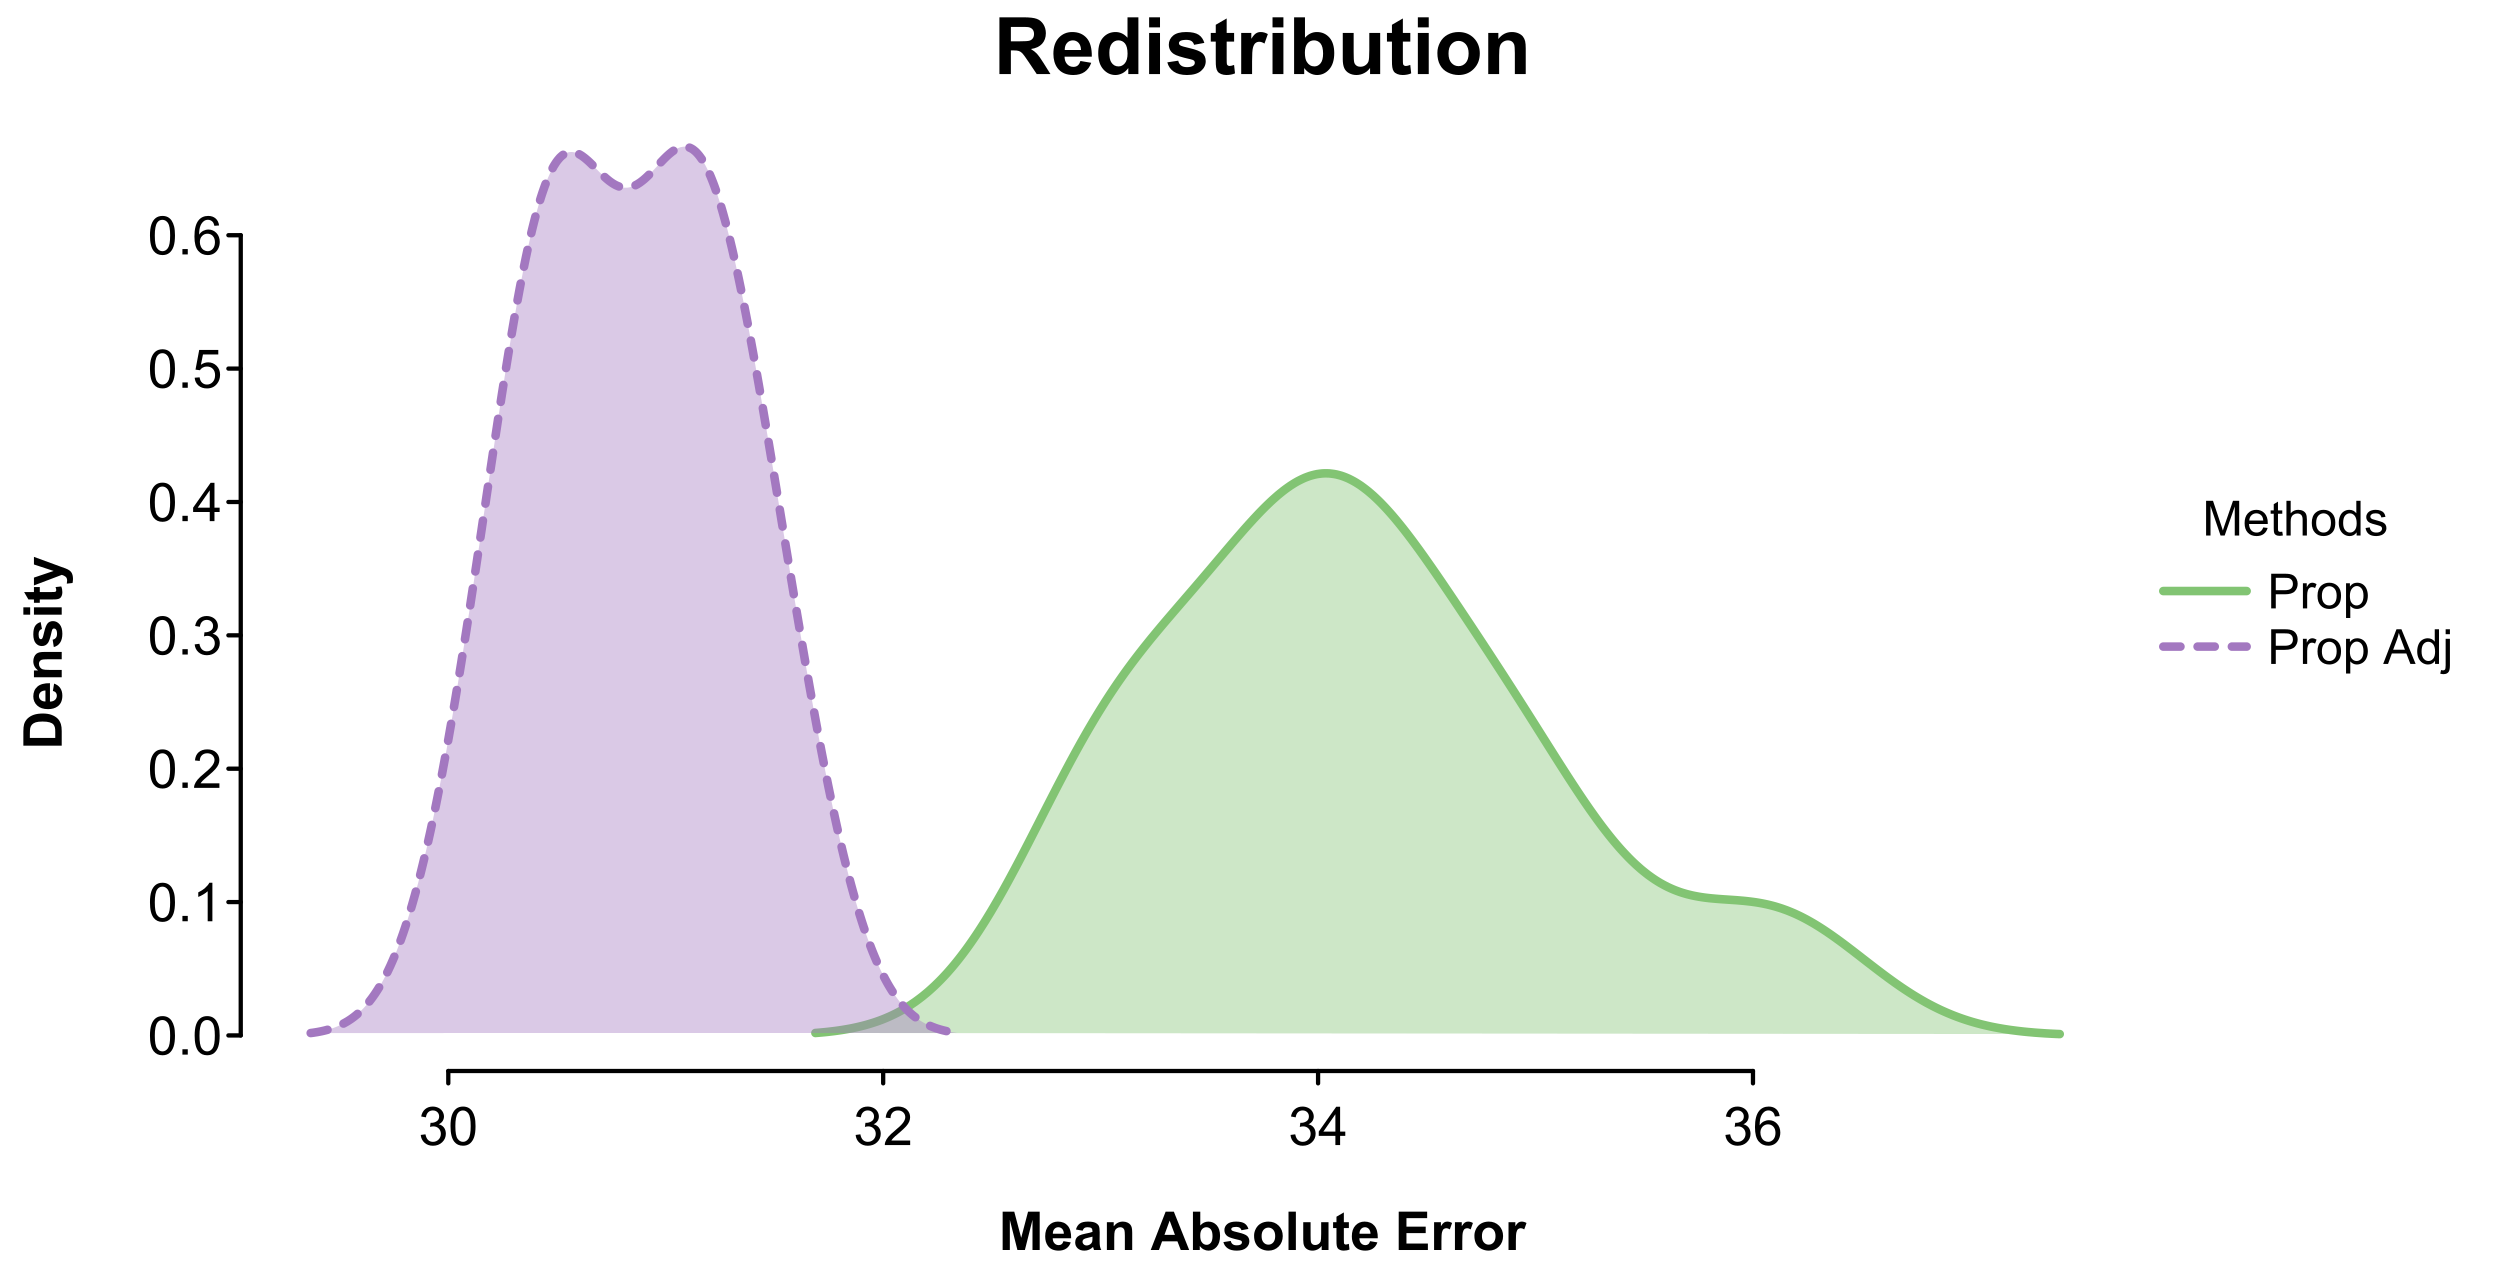<?xml version="1.0" encoding="UTF-8"?>
<svg xmlns="http://www.w3.org/2000/svg" xmlns:xlink="http://www.w3.org/1999/xlink" width="583.2pt" height="295.2pt" viewBox="0 0 583.2 295.2" version="1.1">
<defs>
<g>
<symbol overflow="visible" id="glyph0-0">
<path style="stroke:none;" d="M 1.562 0 L 1.562 -7.812 L 7.812 -7.812 L 7.812 0 Z M 1.758 -0.195 L 7.617 -0.195 L 7.617 -7.617 L 1.758 -7.617 Z M 1.758 -0.195 "/>
</symbol>
<symbol overflow="visible" id="glyph0-1">
<path style="stroke:none;" d="M 0.523 -2.363 L 1.625 -2.508 C 1.746 -1.883 1.961 -1.434 2.266 -1.16 C 2.566 -0.887 2.938 -0.75 3.375 -0.75 C 3.891 -0.75 4.324 -0.926 4.684 -1.285 C 5.035 -1.641 5.215 -2.086 5.219 -2.617 C 5.215 -3.121 5.051 -3.539 4.723 -3.867 C 4.395 -4.195 3.977 -4.359 3.469 -4.359 C 3.258 -4.359 2.996 -4.316 2.691 -4.234 L 2.812 -5.199 C 2.883 -5.188 2.941 -5.184 2.992 -5.188 C 3.457 -5.184 3.879 -5.309 4.254 -5.555 C 4.629 -5.797 4.816 -6.172 4.816 -6.684 C 4.816 -7.086 4.68 -7.418 4.406 -7.684 C 4.133 -7.945 3.781 -8.078 3.352 -8.082 C 2.922 -8.078 2.562 -7.945 2.281 -7.676 C 1.992 -7.406 1.812 -7.004 1.734 -6.469 L 0.633 -6.664 C 0.766 -7.398 1.07 -7.969 1.551 -8.375 C 2.023 -8.777 2.617 -8.98 3.328 -8.984 C 3.812 -8.98 4.262 -8.875 4.676 -8.668 C 5.086 -8.457 5.398 -8.172 5.617 -7.812 C 5.832 -7.445 5.941 -7.062 5.945 -6.66 C 5.941 -6.27 5.836 -5.918 5.633 -5.602 C 5.422 -5.281 5.117 -5.027 4.711 -4.848 C 5.238 -4.723 5.648 -4.469 5.941 -4.086 C 6.234 -3.695 6.379 -3.215 6.383 -2.645 C 6.379 -1.859 6.094 -1.199 5.527 -0.656 C 4.957 -0.113 4.238 0.156 3.367 0.16 C 2.582 0.156 1.93 -0.074 1.41 -0.543 C 0.891 -1.008 0.594 -1.613 0.523 -2.363 Z M 0.523 -2.363 "/>
</symbol>
<symbol overflow="visible" id="glyph0-2">
<path style="stroke:none;" d="M 0.52 -4.414 C 0.516 -5.469 0.625 -6.32 0.844 -6.965 C 1.062 -7.609 1.387 -8.105 1.816 -8.457 C 2.246 -8.805 2.785 -8.98 3.438 -8.984 C 3.914 -8.98 4.336 -8.887 4.699 -8.695 C 5.059 -8.5 5.355 -8.219 5.594 -7.859 C 5.828 -7.492 6.016 -7.051 6.152 -6.527 C 6.285 -6.004 6.352 -5.297 6.355 -4.414 C 6.352 -3.359 6.242 -2.512 6.031 -1.871 C 5.812 -1.223 5.492 -0.727 5.062 -0.375 C 4.633 -0.023 4.09 0.152 3.438 0.152 C 2.57 0.152 1.891 -0.156 1.402 -0.773 C 0.809 -1.516 0.516 -2.727 0.52 -4.414 Z M 1.648 -4.414 C 1.645 -2.941 1.816 -1.965 2.164 -1.48 C 2.504 -0.992 2.93 -0.75 3.438 -0.75 C 3.938 -0.75 4.359 -0.992 4.707 -1.48 C 5.051 -1.969 5.227 -2.945 5.227 -4.414 C 5.227 -5.883 5.051 -6.863 4.707 -7.348 C 4.359 -7.832 3.934 -8.074 3.426 -8.074 C 2.918 -8.074 2.516 -7.859 2.215 -7.434 C 1.836 -6.887 1.645 -5.879 1.648 -4.414 Z M 1.648 -4.414 "/>
</symbol>
<symbol overflow="visible" id="glyph0-3">
<path style="stroke:none;" d="M 6.293 -1.055 L 6.293 0 L 0.379 0 C 0.367 -0.266 0.41 -0.52 0.508 -0.762 C 0.656 -1.164 0.898 -1.559 1.23 -1.953 C 1.559 -2.34 2.035 -2.793 2.668 -3.309 C 3.637 -4.102 4.293 -4.734 4.637 -5.203 C 4.977 -5.668 5.148 -6.105 5.152 -6.523 C 5.148 -6.957 4.992 -7.324 4.684 -7.625 C 4.371 -7.922 3.969 -8.074 3.469 -8.074 C 2.938 -8.074 2.512 -7.914 2.195 -7.598 C 1.879 -7.277 1.719 -6.84 1.715 -6.281 L 0.586 -6.398 C 0.664 -7.238 0.953 -7.879 1.457 -8.32 C 1.961 -8.762 2.641 -8.98 3.492 -8.984 C 4.348 -8.98 5.023 -8.742 5.527 -8.27 C 6.027 -7.789 6.281 -7.199 6.281 -6.5 C 6.281 -6.141 6.207 -5.789 6.059 -5.445 C 5.91 -5.094 5.664 -4.73 5.328 -4.352 C 4.984 -3.965 4.422 -3.441 3.637 -2.777 C 2.977 -2.223 2.555 -1.844 2.367 -1.648 C 2.18 -1.449 2.023 -1.254 1.906 -1.055 Z M 6.293 -1.055 "/>
</symbol>
<symbol overflow="visible" id="glyph0-4">
<path style="stroke:none;" d="M 4.039 0 L 4.039 -2.141 L 0.16 -2.141 L 0.16 -3.148 L 4.242 -8.949 L 5.141 -8.949 L 5.141 -3.148 L 6.348 -3.148 L 6.348 -2.141 L 5.141 -2.141 L 5.141 0 Z M 4.039 -3.148 L 4.039 -7.184 L 1.238 -3.148 Z M 4.039 -3.148 "/>
</symbol>
<symbol overflow="visible" id="glyph0-5">
<path style="stroke:none;" d="M 6.219 -6.758 L 5.125 -6.672 C 5.027 -7.098 4.891 -7.41 4.711 -7.609 C 4.414 -7.922 4.047 -8.078 3.613 -8.082 C 3.262 -8.078 2.953 -7.98 2.691 -7.789 C 2.34 -7.531 2.066 -7.164 1.871 -6.684 C 1.668 -6.195 1.566 -5.504 1.562 -4.613 C 1.824 -5.012 2.148 -5.312 2.531 -5.512 C 2.914 -5.703 3.312 -5.801 3.734 -5.805 C 4.465 -5.801 5.09 -5.531 5.605 -4.996 C 6.117 -4.453 6.375 -3.758 6.379 -2.906 C 6.375 -2.344 6.254 -1.82 6.016 -1.34 C 5.77 -0.855 5.438 -0.484 5.016 -0.23 C 4.594 0.027 4.113 0.152 3.578 0.152 C 2.66 0.152 1.914 -0.184 1.336 -0.855 C 0.758 -1.527 0.469 -2.637 0.469 -4.188 C 0.469 -5.914 0.789 -7.172 1.43 -7.961 C 1.984 -8.641 2.734 -8.98 3.68 -8.984 C 4.383 -8.98 4.957 -8.785 5.41 -8.391 C 5.855 -7.996 6.125 -7.449 6.219 -6.758 Z M 1.734 -2.898 C 1.734 -2.52 1.812 -2.156 1.973 -1.812 C 2.133 -1.461 2.359 -1.199 2.648 -1.02 C 2.938 -0.84 3.238 -0.75 3.559 -0.75 C 4.02 -0.75 4.418 -0.938 4.754 -1.312 C 5.082 -1.688 5.25 -2.195 5.254 -2.84 C 5.25 -3.453 5.086 -3.941 4.758 -4.301 C 4.43 -4.656 4.016 -4.832 3.516 -4.836 C 3.016 -4.832 2.594 -4.656 2.25 -4.301 C 1.906 -3.941 1.734 -3.473 1.734 -2.898 Z M 1.734 -2.898 "/>
</symbol>
<symbol overflow="visible" id="glyph0-6">
<path style="stroke:none;" d="M 1.137 0 L 1.137 -1.25 L 2.387 -1.25 L 2.387 0 Z M 1.137 0 "/>
</symbol>
<symbol overflow="visible" id="glyph0-7">
<path style="stroke:none;" d="M 4.656 0 L 3.559 0 L 3.559 -7 C 3.289 -6.746 2.941 -6.492 2.516 -6.242 C 2.086 -5.988 1.703 -5.801 1.359 -5.676 L 1.359 -6.738 C 1.973 -7.027 2.508 -7.375 2.973 -7.789 C 3.43 -8.195 3.758 -8.594 3.949 -8.984 L 4.656 -8.984 Z M 4.656 0 "/>
</symbol>
<symbol overflow="visible" id="glyph0-8">
<path style="stroke:none;" d="M 0.52 -2.344 L 1.672 -2.441 C 1.754 -1.875 1.953 -1.453 2.266 -1.172 C 2.574 -0.891 2.949 -0.75 3.395 -0.75 C 3.918 -0.75 4.367 -0.949 4.734 -1.348 C 5.102 -1.746 5.285 -2.273 5.285 -2.938 C 5.285 -3.559 5.109 -4.055 4.758 -4.418 C 4.406 -4.777 3.945 -4.957 3.375 -4.961 C 3.02 -4.957 2.699 -4.875 2.414 -4.719 C 2.129 -4.555 1.906 -4.348 1.746 -4.094 L 0.715 -4.23 L 1.582 -8.824 L 6.031 -8.824 L 6.031 -7.777 L 2.461 -7.777 L 1.977 -5.371 C 2.508 -5.742 3.074 -5.93 3.668 -5.934 C 4.449 -5.93 5.105 -5.66 5.645 -5.121 C 6.18 -4.578 6.449 -3.883 6.453 -3.035 C 6.449 -2.223 6.215 -1.52 5.742 -0.934 C 5.168 -0.207 4.383 0.152 3.395 0.152 C 2.574 0.152 1.91 -0.074 1.398 -0.531 C 0.883 -0.984 0.59 -1.59 0.52 -2.344 Z M 0.52 -2.344 "/>
</symbol>
<symbol overflow="visible" id="glyph1-0">
<path style="stroke:none;" d="M 1.414 0 L 1.414 -7.062 L 7.062 -7.062 L 7.062 0 Z M 1.59 -0.176 L 6.887 -0.176 L 6.887 -6.887 L 1.59 -6.887 Z M 1.59 -0.176 "/>
</symbol>
<symbol overflow="visible" id="glyph1-1">
<path style="stroke:none;" d="M 0.84 0 L 0.84 -8.09 L 2.449 -8.09 L 4.363 -2.363 C 4.539 -1.824 4.668 -1.426 4.75 -1.164 C 4.84 -1.457 4.984 -1.891 5.18 -2.461 L 7.117 -8.09 L 8.559 -8.09 L 8.559 0 L 7.527 0 L 7.527 -6.77 L 5.176 0 L 4.211 0 L 1.871 -6.887 L 1.871 0 Z M 0.84 0 "/>
</symbol>
<symbol overflow="visible" id="glyph1-2">
<path style="stroke:none;" d="M 4.758 -1.887 L 5.781 -1.762 C 5.617 -1.156 5.316 -0.691 4.883 -0.363 C 4.441 -0.035 3.883 0.129 3.207 0.133 C 2.348 0.129 1.668 -0.133 1.168 -0.656 C 0.66 -1.184 0.41 -1.922 0.414 -2.879 C 0.41 -3.863 0.664 -4.629 1.176 -5.176 C 1.68 -5.715 2.34 -5.988 3.152 -5.992 C 3.934 -5.988 4.57 -5.723 5.07 -5.191 C 5.562 -4.656 5.812 -3.906 5.816 -2.941 C 5.812 -2.879 5.809 -2.789 5.809 -2.676 L 1.441 -2.676 C 1.477 -2.031 1.656 -1.539 1.984 -1.195 C 2.309 -0.852 2.719 -0.68 3.211 -0.684 C 3.574 -0.68 3.883 -0.773 4.145 -0.969 C 4.398 -1.156 4.605 -1.465 4.758 -1.887 Z M 1.496 -3.492 L 4.766 -3.492 C 4.719 -3.984 4.594 -4.352 4.391 -4.602 C 4.07 -4.98 3.66 -5.172 3.16 -5.176 C 2.699 -5.172 2.316 -5.02 2.012 -4.715 C 1.699 -4.406 1.527 -4 1.496 -3.492 Z M 1.496 -3.492 "/>
</symbol>
<symbol overflow="visible" id="glyph1-3">
<path style="stroke:none;" d="M 2.914 -0.887 L 3.059 -0.012 C 2.777 0.047 2.523 0.074 2.305 0.078 C 1.941 0.074 1.664 0.02 1.465 -0.094 C 1.266 -0.207 1.125 -0.355 1.047 -0.543 C 0.965 -0.727 0.926 -1.117 0.926 -1.715 L 0.926 -5.086 L 0.199 -5.086 L 0.199 -5.859 L 0.926 -5.859 L 0.926 -7.312 L 1.914 -7.906 L 1.914 -5.859 L 2.914 -5.859 L 2.914 -5.086 L 1.914 -5.086 L 1.914 -1.66 C 1.91 -1.371 1.926 -1.191 1.965 -1.113 C 1.996 -1.031 2.055 -0.965 2.137 -0.922 C 2.215 -0.871 2.328 -0.848 2.477 -0.852 C 2.586 -0.848 2.73 -0.859 2.914 -0.887 Z M 2.914 -0.887 "/>
</symbol>
<symbol overflow="visible" id="glyph1-4">
<path style="stroke:none;" d="M 0.746 0 L 0.746 -8.09 L 1.738 -8.09 L 1.738 -5.188 C 2.199 -5.719 2.785 -5.988 3.492 -5.992 C 3.926 -5.988 4.301 -5.902 4.625 -5.734 C 4.941 -5.562 5.172 -5.328 5.309 -5.027 C 5.445 -4.723 5.512 -4.285 5.516 -3.715 L 5.516 0 L 4.523 0 L 4.523 -3.715 C 4.523 -4.207 4.414 -4.566 4.199 -4.797 C 3.984 -5.02 3.68 -5.133 3.289 -5.137 C 2.992 -5.133 2.715 -5.055 2.457 -4.906 C 2.195 -4.75 2.012 -4.543 1.902 -4.285 C 1.789 -4.02 1.734 -3.66 1.738 -3.207 L 1.738 0 Z M 0.746 0 "/>
</symbol>
<symbol overflow="visible" id="glyph1-5">
<path style="stroke:none;" d="M 0.375 -2.93 C 0.375 -4.016 0.676 -4.816 1.281 -5.34 C 1.781 -5.77 2.395 -5.988 3.121 -5.992 C 3.926 -5.988 4.586 -5.723 5.098 -5.199 C 5.605 -4.668 5.859 -3.941 5.863 -3.012 C 5.859 -2.258 5.746 -1.664 5.523 -1.234 C 5.297 -0.801 4.969 -0.465 4.539 -0.227 C 4.105 0.012 3.633 0.129 3.121 0.133 C 2.297 0.129 1.633 -0.133 1.133 -0.656 C 0.625 -1.18 0.375 -1.938 0.375 -2.93 Z M 1.395 -2.93 C 1.395 -2.18 1.559 -1.617 1.887 -1.242 C 2.215 -0.867 2.625 -0.68 3.121 -0.684 C 3.613 -0.68 4.023 -0.867 4.352 -1.246 C 4.676 -1.617 4.84 -2.191 4.844 -2.965 C 4.84 -3.688 4.676 -4.234 4.348 -4.609 C 4.02 -4.98 3.609 -5.168 3.121 -5.172 C 2.625 -5.168 2.215 -4.98 1.887 -4.613 C 1.559 -4.238 1.395 -3.68 1.395 -2.93 Z M 1.395 -2.93 "/>
</symbol>
<symbol overflow="visible" id="glyph1-6">
<path style="stroke:none;" d="M 4.547 0 L 4.547 -0.738 C 4.172 -0.16 3.625 0.129 2.906 0.133 C 2.438 0.129 2.008 0.004 1.617 -0.254 C 1.227 -0.508 0.922 -0.867 0.707 -1.332 C 0.492 -1.789 0.387 -2.32 0.387 -2.926 C 0.387 -3.504 0.484 -4.035 0.68 -4.516 C 0.875 -4.988 1.164 -5.352 1.555 -5.609 C 1.941 -5.859 2.379 -5.988 2.863 -5.992 C 3.215 -5.988 3.531 -5.914 3.809 -5.77 C 4.082 -5.617 4.305 -5.422 4.48 -5.188 L 4.48 -8.09 L 5.469 -8.09 L 5.469 0 Z M 1.406 -2.926 C 1.406 -2.168 1.562 -1.605 1.879 -1.238 C 2.195 -0.863 2.57 -0.68 3 -0.684 C 3.434 -0.68 3.801 -0.855 4.105 -1.215 C 4.406 -1.566 4.559 -2.109 4.562 -2.84 C 4.559 -3.641 4.402 -4.23 4.098 -4.605 C 3.785 -4.98 3.406 -5.168 2.957 -5.172 C 2.516 -5.168 2.148 -4.988 1.852 -4.629 C 1.555 -4.27 1.406 -3.699 1.406 -2.926 Z M 1.406 -2.926 "/>
</symbol>
<symbol overflow="visible" id="glyph1-7">
<path style="stroke:none;" d="M 0.348 -1.75 L 1.328 -1.902 C 1.383 -1.508 1.535 -1.207 1.789 -0.996 C 2.039 -0.785 2.395 -0.68 2.848 -0.684 C 3.301 -0.68 3.637 -0.773 3.863 -0.961 C 4.082 -1.148 4.195 -1.367 4.195 -1.617 C 4.195 -1.84 4.098 -2.016 3.902 -2.145 C 3.762 -2.23 3.422 -2.344 2.887 -2.484 C 2.156 -2.664 1.652 -2.82 1.371 -2.957 C 1.09 -3.09 0.875 -3.277 0.73 -3.516 C 0.582 -3.754 0.508 -4.016 0.512 -4.305 C 0.508 -4.562 0.57 -4.805 0.691 -5.027 C 0.809 -5.25 0.969 -5.434 1.18 -5.582 C 1.332 -5.695 1.543 -5.793 1.812 -5.871 C 2.074 -5.949 2.363 -5.988 2.672 -5.992 C 3.129 -5.988 3.531 -5.922 3.879 -5.793 C 4.227 -5.656 4.48 -5.477 4.648 -5.254 C 4.812 -5.027 4.93 -4.727 4.992 -4.348 L 4.023 -4.215 C 3.977 -4.512 3.848 -4.75 3.637 -4.922 C 3.422 -5.09 3.125 -5.172 2.742 -5.176 C 2.285 -5.172 1.957 -5.098 1.766 -4.949 C 1.566 -4.797 1.469 -4.621 1.473 -4.418 C 1.469 -4.289 1.512 -4.172 1.594 -4.07 C 1.672 -3.961 1.797 -3.875 1.977 -3.809 C 2.07 -3.77 2.363 -3.684 2.852 -3.555 C 3.551 -3.363 4.039 -3.211 4.32 -3.094 C 4.594 -2.973 4.812 -2.797 4.977 -2.57 C 5.133 -2.34 5.215 -2.059 5.215 -1.723 C 5.215 -1.391 5.117 -1.078 4.922 -0.785 C 4.727 -0.492 4.445 -0.266 4.086 -0.105 C 3.719 0.051 3.309 0.129 2.852 0.133 C 2.09 0.129 1.508 -0.027 1.109 -0.34 C 0.707 -0.656 0.453 -1.125 0.348 -1.75 Z M 0.348 -1.75 "/>
</symbol>
<symbol overflow="visible" id="glyph1-8">
<path style="stroke:none;" d="M 0.871 0 L 0.871 -8.09 L 3.922 -8.09 C 4.457 -8.086 4.867 -8.059 5.152 -8.012 C 5.547 -7.941 5.883 -7.816 6.152 -7.633 C 6.418 -7.445 6.633 -7.184 6.801 -6.852 C 6.961 -6.516 7.043 -6.148 7.047 -5.75 C 7.043 -5.059 6.824 -4.477 6.391 -4.004 C 5.949 -3.523 5.156 -3.285 4.016 -3.289 L 1.941 -3.289 L 1.941 0 Z M 1.941 -4.242 L 4.035 -4.242 C 4.723 -4.242 5.211 -4.371 5.504 -4.629 C 5.793 -4.887 5.941 -5.246 5.941 -5.715 C 5.941 -6.051 5.855 -6.34 5.684 -6.582 C 5.512 -6.82 5.285 -6.98 5.012 -7.062 C 4.824 -7.105 4.492 -7.129 4.012 -7.133 L 1.941 -7.133 Z M 1.941 -4.242 "/>
</symbol>
<symbol overflow="visible" id="glyph1-9">
<path style="stroke:none;" d="M 0.734 0 L 0.734 -5.859 L 1.629 -5.859 L 1.629 -4.973 C 1.855 -5.383 2.062 -5.656 2.258 -5.793 C 2.449 -5.922 2.664 -5.988 2.898 -5.992 C 3.23 -5.988 3.57 -5.883 3.918 -5.672 L 3.574 -4.75 C 3.332 -4.891 3.09 -4.961 2.848 -4.965 C 2.629 -4.961 2.434 -4.898 2.262 -4.77 C 2.09 -4.637 1.965 -4.453 1.891 -4.227 C 1.777 -3.867 1.723 -3.48 1.727 -3.066 L 1.727 0 Z M 0.734 0 "/>
</symbol>
<symbol overflow="visible" id="glyph1-10">
<path style="stroke:none;" d="M 0.746 2.246 L 0.746 -5.859 L 1.648 -5.859 L 1.648 -5.098 C 1.859 -5.395 2.102 -5.617 2.371 -5.77 C 2.637 -5.914 2.961 -5.988 3.348 -5.992 C 3.844 -5.988 4.285 -5.859 4.672 -5.605 C 5.051 -5.344 5.34 -4.98 5.539 -4.516 C 5.73 -4.043 5.828 -3.527 5.832 -2.973 C 5.828 -2.371 5.723 -1.832 5.508 -1.352 C 5.293 -0.871 4.98 -0.504 4.57 -0.25 C 4.16 0.004 3.727 0.129 3.277 0.133 C 2.941 0.129 2.645 0.062 2.387 -0.074 C 2.121 -0.211 1.906 -0.387 1.738 -0.605 L 1.738 2.246 Z M 1.645 -2.898 C 1.641 -2.141 1.793 -1.582 2.102 -1.223 C 2.402 -0.859 2.773 -0.68 3.211 -0.684 C 3.652 -0.68 4.027 -0.867 4.344 -1.242 C 4.656 -1.617 4.816 -2.195 4.816 -2.98 C 4.816 -3.723 4.66 -4.281 4.355 -4.656 C 4.043 -5.027 3.676 -5.215 3.254 -5.215 C 2.828 -5.215 2.457 -5.016 2.133 -4.621 C 1.805 -4.223 1.641 -3.648 1.645 -2.898 Z M 1.645 -2.898 "/>
</symbol>
<symbol overflow="visible" id="glyph1-11">
<path style="stroke:none;" d=""/>
</symbol>
<symbol overflow="visible" id="glyph1-12">
<path style="stroke:none;" d="M -0.016 0 L 3.09 -8.09 L 4.242 -8.09 L 7.555 0 L 6.336 0 L 5.391 -2.449 L 2.008 -2.449 L 1.121 0 Z M 2.316 -3.32 L 5.059 -3.32 L 4.215 -5.562 C 3.953 -6.238 3.762 -6.797 3.641 -7.238 C 3.535 -6.715 3.391 -6.203 3.207 -5.695 Z M 2.316 -3.32 "/>
</symbol>
<symbol overflow="visible" id="glyph1-13">
<path style="stroke:none;" d="M 0.738 -6.938 L 0.738 -8.09 L 1.734 -8.09 L 1.734 -6.938 Z M -0.52 2.273 L -0.332 1.43 C -0.129 1.48 0.023 1.504 0.137 1.508 C 0.336 1.504 0.488 1.438 0.59 1.305 C 0.688 1.168 0.738 0.832 0.738 0.297 L 0.738 -5.859 L 1.734 -5.859 L 1.734 0.32 C 1.734 1.039 1.637 1.543 1.449 1.828 C 1.207 2.195 0.812 2.379 0.258 2.379 C -0.008 2.379 -0.266 2.344 -0.52 2.273 Z M -0.52 2.273 "/>
</symbol>
<symbol overflow="visible" id="glyph2-0">
<path style="stroke:none;" d="M 2.312 0 L 2.312 -11.562 L 11.562 -11.562 L 11.562 0 Z M 2.602 -0.289 L 11.273 -0.289 L 11.273 -11.273 L 2.602 -11.273 Z M 2.602 -0.289 "/>
</symbol>
<symbol overflow="visible" id="glyph2-1">
<path style="stroke:none;" d="M 1.355 0 L 1.355 -13.242 L 6.984 -13.242 C 8.398 -13.242 9.426 -13.121 10.066 -12.883 C 10.707 -12.645 11.219 -12.223 11.609 -11.613 C 11.992 -11.004 12.188 -10.309 12.188 -9.531 C 12.188 -8.535 11.895 -7.715 11.309 -7.066 C 10.723 -6.418 9.848 -6.008 8.691 -5.844 C 9.266 -5.504 9.742 -5.137 10.121 -4.734 C 10.496 -4.328 11.004 -3.609 11.645 -2.582 L 13.262 0 L 10.062 0 L 8.129 -2.883 C 7.441 -3.91 6.973 -4.559 6.719 -4.828 C 6.465 -5.094 6.195 -5.277 5.914 -5.379 C 5.629 -5.477 5.184 -5.523 4.57 -5.527 L 4.027 -5.527 L 4.027 0 Z M 4.027 -7.641 L 6.008 -7.641 C 7.285 -7.641 8.086 -7.695 8.41 -7.805 C 8.727 -7.914 8.977 -8.098 9.16 -8.363 C 9.336 -8.625 9.426 -8.957 9.43 -9.359 C 9.426 -9.801 9.309 -10.16 9.074 -10.438 C 8.836 -10.707 8.5 -10.883 8.066 -10.957 C 7.848 -10.988 7.199 -11.004 6.117 -11.004 L 4.027 -11.004 Z M 4.027 -7.641 "/>
</symbol>
<symbol overflow="visible" id="glyph2-2">
<path style="stroke:none;" d="M 6.883 -3.055 L 9.414 -2.629 C 9.086 -1.699 8.57 -0.992 7.871 -0.508 C 7.168 -0.023 6.293 0.215 5.238 0.219 C 3.57 0.215 2.336 -0.328 1.535 -1.418 C 0.902 -2.289 0.586 -3.391 0.586 -4.723 C 0.586 -6.312 1 -7.555 1.832 -8.457 C 2.664 -9.355 3.715 -9.809 4.984 -9.809 C 6.41 -9.809 7.535 -9.336 8.363 -8.395 C 9.184 -7.453 9.578 -6.012 9.547 -4.066 L 3.188 -4.066 C 3.203 -3.312 3.406 -2.727 3.801 -2.309 C 4.191 -1.887 4.68 -1.676 5.266 -1.68 C 5.66 -1.676 5.996 -1.785 6.27 -2.004 C 6.539 -2.223 6.742 -2.57 6.883 -3.055 Z M 7.027 -5.617 C 7.004 -6.348 6.816 -6.906 6.457 -7.293 C 6.098 -7.672 5.656 -7.863 5.141 -7.867 C 4.582 -7.863 4.125 -7.66 3.766 -7.262 C 3.402 -6.855 3.227 -6.309 3.234 -5.617 Z M 7.027 -5.617 "/>
</symbol>
<symbol overflow="visible" id="glyph2-3">
<path style="stroke:none;" d="M 10.125 0 L 7.77 0 L 7.77 -1.41 C 7.375 -0.859 6.91 -0.449 6.379 -0.184 C 5.844 0.086 5.309 0.215 4.77 0.219 C 3.668 0.215 2.723 -0.227 1.938 -1.113 C 1.148 -2.004 0.754 -3.242 0.758 -4.832 C 0.754 -6.457 1.137 -7.691 1.906 -8.539 C 2.668 -9.383 3.637 -9.809 4.805 -9.809 C 5.875 -9.809 6.801 -9.363 7.586 -8.473 L 7.586 -13.242 L 10.125 -13.242 Z M 3.352 -5.004 C 3.352 -3.98 3.492 -3.238 3.777 -2.781 C 4.184 -2.117 4.754 -1.785 5.492 -1.789 C 6.07 -1.785 6.566 -2.035 6.98 -2.531 C 7.387 -3.027 7.594 -3.77 7.598 -4.762 C 7.594 -5.859 7.395 -6.652 7 -7.141 C 6.602 -7.621 6.094 -7.863 5.473 -7.867 C 4.871 -7.863 4.367 -7.625 3.961 -7.148 C 3.555 -6.668 3.352 -5.953 3.352 -5.004 Z M 3.352 -5.004 "/>
</symbol>
<symbol overflow="visible" id="glyph2-4">
<path style="stroke:none;" d="M 1.328 -10.895 L 1.328 -13.242 L 3.867 -13.242 L 3.867 -10.895 Z M 1.328 0 L 1.328 -9.594 L 3.867 -9.594 L 3.867 0 Z M 1.328 0 "/>
</symbol>
<symbol overflow="visible" id="glyph2-5">
<path style="stroke:none;" d="M 0.434 -2.738 L 2.98 -3.125 C 3.086 -2.625 3.305 -2.25 3.641 -2 C 3.969 -1.742 4.434 -1.617 5.031 -1.617 C 5.684 -1.617 6.176 -1.734 6.512 -1.977 C 6.73 -2.141 6.844 -2.367 6.848 -2.656 C 6.844 -2.844 6.785 -3.004 6.668 -3.133 C 6.539 -3.254 6.254 -3.367 5.816 -3.469 C 3.766 -3.918 2.469 -4.328 1.926 -4.707 C 1.164 -5.223 0.785 -5.945 0.785 -6.867 C 0.785 -7.695 1.113 -8.391 1.77 -8.961 C 2.426 -9.523 3.441 -9.809 4.824 -9.809 C 6.133 -9.809 7.109 -9.594 7.75 -9.168 C 8.387 -8.738 8.828 -8.105 9.07 -7.273 L 6.676 -6.828 C 6.57 -7.199 6.379 -7.488 6.094 -7.688 C 5.805 -7.883 5.395 -7.98 4.867 -7.984 C 4.199 -7.98 3.723 -7.887 3.434 -7.707 C 3.238 -7.57 3.141 -7.398 3.145 -7.191 C 3.141 -7.004 3.227 -6.852 3.398 -6.73 C 3.625 -6.559 4.414 -6.32 5.766 -6.016 C 7.117 -5.707 8.062 -5.332 8.602 -4.887 C 9.129 -4.434 9.391 -3.805 9.395 -3 C 9.391 -2.117 9.023 -1.359 8.293 -0.73 C 7.555 -0.098 6.469 0.215 5.031 0.219 C 3.723 0.215 2.688 -0.047 1.926 -0.578 C 1.164 -1.105 0.668 -1.824 0.434 -2.738 Z M 0.434 -2.738 "/>
</symbol>
<symbol overflow="visible" id="glyph2-6">
<path style="stroke:none;" d="M 5.727 -9.594 L 5.727 -7.57 L 3.992 -7.57 L 3.992 -3.703 C 3.988 -2.922 4.008 -2.465 4.043 -2.336 C 4.074 -2.203 4.148 -2.094 4.27 -2.012 C 4.383 -1.926 4.523 -1.887 4.695 -1.887 C 4.93 -1.887 5.273 -1.969 5.719 -2.133 L 5.934 -0.164 C 5.344 0.09 4.676 0.215 3.93 0.219 C 3.469 0.215 3.055 0.141 2.691 -0.012 C 2.32 -0.164 2.051 -0.363 1.883 -0.609 C 1.707 -0.852 1.59 -1.18 1.527 -1.598 C 1.469 -1.891 1.441 -2.488 1.445 -3.387 L 1.445 -7.57 L 0.281 -7.57 L 0.281 -9.594 L 1.445 -9.594 L 1.445 -11.5 L 3.992 -12.98 L 3.992 -9.594 Z M 5.727 -9.594 "/>
</symbol>
<symbol overflow="visible" id="glyph2-7">
<path style="stroke:none;" d="M 3.758 0 L 1.219 0 L 1.219 -9.594 L 3.578 -9.594 L 3.578 -8.23 C 3.98 -8.871 4.344 -9.293 4.664 -9.5 C 4.984 -9.703 5.348 -9.809 5.762 -9.809 C 6.336 -9.809 6.895 -9.648 7.434 -9.332 L 6.648 -7.117 C 6.219 -7.395 5.82 -7.535 5.457 -7.535 C 5.098 -7.535 4.797 -7.434 4.551 -7.238 C 4.305 -7.039 4.109 -6.688 3.969 -6.176 C 3.824 -5.664 3.754 -4.59 3.758 -2.961 Z M 3.758 0 "/>
</symbol>
<symbol overflow="visible" id="glyph2-8">
<path style="stroke:none;" d="M 1.219 0 L 1.219 -13.242 L 3.758 -13.242 L 3.758 -8.473 C 4.539 -9.363 5.469 -9.809 6.539 -9.809 C 7.707 -9.809 8.672 -9.383 9.438 -8.539 C 10.199 -7.691 10.582 -6.477 10.586 -4.895 C 10.582 -3.254 10.191 -1.992 9.414 -1.109 C 8.633 -0.223 7.688 0.215 6.578 0.219 C 6.027 0.215 5.484 0.082 4.953 -0.191 C 4.418 -0.465 3.961 -0.871 3.578 -1.41 L 3.578 0 Z M 3.738 -5.004 C 3.738 -4.012 3.895 -3.277 4.211 -2.801 C 4.645 -2.125 5.227 -1.785 5.961 -1.789 C 6.516 -1.785 6.992 -2.027 7.391 -2.508 C 7.781 -2.984 7.98 -3.738 7.984 -4.77 C 7.98 -5.863 7.781 -6.652 7.387 -7.141 C 6.988 -7.621 6.48 -7.863 5.863 -7.867 C 5.25 -7.863 4.742 -7.625 4.344 -7.156 C 3.938 -6.68 3.738 -5.965 3.738 -5.004 Z M 3.738 -5.004 "/>
</symbol>
<symbol overflow="visible" id="glyph2-9">
<path style="stroke:none;" d="M 7.641 0 L 7.641 -1.438 C 7.289 -0.922 6.828 -0.52 6.262 -0.223 C 5.691 0.07 5.09 0.215 4.461 0.219 C 3.812 0.215 3.234 0.078 2.727 -0.207 C 2.211 -0.488 1.844 -0.887 1.617 -1.398 C 1.387 -1.91 1.27 -2.617 1.273 -3.523 L 1.273 -9.594 L 3.812 -9.594 L 3.812 -5.184 C 3.809 -3.832 3.855 -3.004 3.953 -2.703 C 4.043 -2.398 4.211 -2.16 4.461 -1.98 C 4.703 -1.801 5.02 -1.711 5.402 -1.715 C 5.832 -1.711 6.219 -1.828 6.566 -2.07 C 6.906 -2.305 7.141 -2.602 7.27 -2.957 C 7.395 -3.309 7.457 -4.172 7.461 -5.547 L 7.461 -9.594 L 10 -9.594 L 10 0 Z M 7.641 0 "/>
</symbol>
<symbol overflow="visible" id="glyph2-10">
<path style="stroke:none;" d="M 0.742 -4.934 C 0.738 -5.773 0.945 -6.586 1.363 -7.379 C 1.777 -8.164 2.367 -8.766 3.129 -9.184 C 3.891 -9.598 4.742 -9.809 5.684 -9.809 C 7.133 -9.809 8.32 -9.336 9.25 -8.395 C 10.176 -7.453 10.641 -6.262 10.641 -4.824 C 10.641 -3.371 10.172 -2.168 9.234 -1.215 C 8.297 -0.258 7.117 0.215 5.699 0.219 C 4.82 0.215 3.98 0.02 3.184 -0.379 C 2.383 -0.773 1.777 -1.355 1.363 -2.125 C 0.945 -2.891 0.738 -3.828 0.742 -4.934 Z M 3.344 -4.797 C 3.34 -3.844 3.566 -3.113 4.02 -2.609 C 4.469 -2.102 5.023 -1.852 5.691 -1.852 C 6.348 -1.852 6.902 -2.102 7.355 -2.609 C 7.801 -3.113 8.027 -3.852 8.031 -4.816 C 8.027 -5.754 7.801 -6.473 7.355 -6.98 C 6.902 -7.484 6.348 -7.738 5.691 -7.742 C 5.023 -7.738 4.469 -7.484 4.02 -6.98 C 3.566 -6.473 3.34 -5.746 3.344 -4.797 Z M 3.344 -4.797 "/>
</symbol>
<symbol overflow="visible" id="glyph2-11">
<path style="stroke:none;" d="M 10.055 0 L 7.516 0 L 7.516 -4.895 C 7.512 -5.926 7.457 -6.598 7.352 -6.906 C 7.242 -7.207 7.066 -7.441 6.824 -7.613 C 6.578 -7.777 6.285 -7.863 5.945 -7.867 C 5.504 -7.863 5.109 -7.742 4.762 -7.504 C 4.41 -7.262 4.172 -6.941 4.043 -6.547 C 3.91 -6.148 3.844 -5.414 3.848 -4.344 L 3.848 0 L 1.309 0 L 1.309 -9.594 L 3.668 -9.594 L 3.668 -8.184 C 4.504 -9.266 5.555 -9.809 6.828 -9.809 C 7.383 -9.809 7.895 -9.707 8.363 -9.504 C 8.824 -9.301 9.176 -9.043 9.414 -8.734 C 9.652 -8.418 9.82 -8.062 9.914 -7.668 C 10.008 -7.27 10.055 -6.699 10.055 -5.961 Z M 10.055 0 "/>
</symbol>
<symbol overflow="visible" id="glyph3-0">
<path style="stroke:none;" d="M 0 -1.562 L -7.812 -1.562 L -7.812 -7.812 L 0 -7.812 Z M -0.195 -1.758 L -0.195 -7.617 L -7.617 -7.617 L -7.617 -1.758 Z M -0.195 -1.758 "/>
</symbol>
<symbol overflow="visible" id="glyph3-1">
<path style="stroke:none;" d="M -8.949 -0.902 L -8.949 -4.207 C -8.945 -4.949 -8.891 -5.516 -8.777 -5.91 C -8.621 -6.43 -8.344 -6.879 -7.953 -7.258 C -7.555 -7.629 -7.07 -7.914 -6.5 -8.113 C -5.926 -8.305 -5.223 -8.402 -4.387 -8.406 C -3.648 -8.402 -3.016 -8.309 -2.484 -8.129 C -1.832 -7.902 -1.305 -7.586 -0.902 -7.172 C -0.598 -6.859 -0.359 -6.434 -0.188 -5.902 C -0.062 -5.5 0 -4.969 0 -4.305 L 0 -0.902 Z M -7.434 -2.711 L -1.508 -2.711 L -1.508 -4.059 C -1.504 -4.562 -1.535 -4.926 -1.594 -5.152 C -1.664 -5.441 -1.785 -5.684 -1.965 -5.879 C -2.137 -6.07 -2.426 -6.23 -2.828 -6.352 C -3.227 -6.473 -3.773 -6.531 -4.469 -6.535 C -5.156 -6.531 -5.688 -6.473 -6.059 -6.352 C -6.43 -6.23 -6.719 -6.059 -6.926 -5.84 C -7.133 -5.617 -7.273 -5.34 -7.348 -5.004 C -7.402 -4.75 -7.43 -4.254 -7.434 -3.523 Z M -7.434 -2.711 "/>
</symbol>
<symbol overflow="visible" id="glyph3-2">
<path style="stroke:none;" d="M -2.062 -4.652 L -1.777 -6.359 C -1.145 -6.137 -0.668 -5.793 -0.344 -5.32 C -0.016 -4.844 0.145 -4.25 0.148 -3.539 C 0.145 -2.41 -0.219 -1.574 -0.957 -1.039 C -1.543 -0.609 -2.289 -0.398 -3.191 -0.398 C -4.266 -0.398 -5.105 -0.676 -5.715 -1.238 C -6.32 -1.797 -6.625 -2.508 -6.629 -3.371 C -6.625 -4.332 -6.309 -5.094 -5.672 -5.652 C -5.035 -6.207 -4.059 -6.473 -2.746 -6.453 L -2.746 -2.156 C -2.234 -2.164 -1.84 -2.301 -1.559 -2.566 C -1.277 -2.832 -1.137 -3.16 -1.137 -3.559 C -1.137 -3.824 -1.207 -4.051 -1.355 -4.234 C -1.496 -4.418 -1.734 -4.559 -2.062 -4.652 Z M -3.797 -4.75 C -4.289 -4.734 -4.664 -4.605 -4.926 -4.363 C -5.184 -4.117 -5.312 -3.82 -5.316 -3.473 C -5.312 -3.094 -5.176 -2.785 -4.906 -2.547 C -4.633 -2.301 -4.266 -2.18 -3.797 -2.184 Z M -3.797 -4.75 "/>
</symbol>
<symbol overflow="visible" id="glyph3-3">
<path style="stroke:none;" d="M 0 -6.793 L 0 -5.078 L -3.309 -5.078 C -4.008 -5.074 -4.461 -5.039 -4.664 -4.969 C -4.867 -4.895 -5.027 -4.773 -5.145 -4.609 C -5.258 -4.441 -5.312 -4.242 -5.316 -4.016 C -5.312 -3.715 -5.23 -3.449 -5.07 -3.215 C -4.906 -2.977 -4.691 -2.816 -4.426 -2.73 C -4.152 -2.645 -3.656 -2.602 -2.938 -2.602 L 0 -2.602 L 0 -0.887 L -6.48 -0.887 L -6.48 -2.477 L -5.531 -2.477 C -6.262 -3.043 -6.625 -3.754 -6.629 -4.613 C -6.625 -4.988 -6.559 -5.336 -6.422 -5.652 C -6.285 -5.961 -6.109 -6.199 -5.902 -6.363 C -5.688 -6.523 -5.449 -6.633 -5.18 -6.699 C -4.91 -6.758 -4.523 -6.789 -4.027 -6.793 Z M 0 -6.793 "/>
</symbol>
<symbol overflow="visible" id="glyph3-4">
<path style="stroke:none;" d="M -1.848 -0.293 L -2.113 -2.016 C -1.773 -2.086 -1.52 -2.234 -1.352 -2.461 C -1.176 -2.684 -1.09 -2.996 -1.094 -3.398 C -1.09 -3.844 -1.172 -4.176 -1.336 -4.402 C -1.449 -4.547 -1.602 -4.621 -1.793 -4.625 C -1.922 -4.621 -2.027 -4.582 -2.117 -4.504 C -2.195 -4.414 -2.273 -4.223 -2.344 -3.93 C -2.648 -2.543 -2.926 -1.668 -3.18 -1.301 C -3.527 -0.785 -4.016 -0.527 -4.641 -0.531 C -5.199 -0.527 -5.668 -0.75 -6.055 -1.195 C -6.434 -1.641 -6.625 -2.328 -6.629 -3.258 C -6.625 -4.145 -6.48 -4.801 -6.195 -5.234 C -5.902 -5.664 -5.477 -5.965 -4.914 -6.129 L -4.613 -4.512 C -4.863 -4.441 -5.059 -4.309 -5.191 -4.117 C -5.324 -3.922 -5.391 -3.645 -5.395 -3.289 C -5.391 -2.836 -5.328 -2.516 -5.207 -2.32 C -5.113 -2.188 -4.996 -2.121 -4.859 -2.125 C -4.734 -2.121 -4.633 -2.18 -4.547 -2.297 C -4.43 -2.449 -4.266 -2.98 -4.062 -3.895 C -3.852 -4.805 -3.598 -5.445 -3.301 -5.812 C -2.992 -6.168 -2.57 -6.344 -2.027 -6.348 C -1.434 -6.344 -0.922 -6.098 -0.492 -5.602 C -0.066 -5.105 0.145 -4.371 0.148 -3.398 C 0.145 -2.516 -0.031 -1.816 -0.391 -1.301 C -0.746 -0.785 -1.23 -0.449 -1.848 -0.293 Z M -1.848 -0.293 "/>
</symbol>
<symbol overflow="visible" id="glyph3-5">
<path style="stroke:none;" d="M -7.359 -0.898 L -8.949 -0.898 L -8.949 -2.613 L -7.359 -2.613 Z M 0 -0.898 L -6.48 -0.898 L -6.48 -2.613 L 0 -2.613 Z M 0 -0.898 "/>
</symbol>
<symbol overflow="visible" id="glyph3-6">
<path style="stroke:none;" d="M -6.48 -3.871 L -5.113 -3.871 L -5.113 -2.699 L -2.504 -2.699 C -1.969 -2.695 -1.66 -2.707 -1.574 -2.73 C -1.484 -2.754 -1.414 -2.805 -1.359 -2.883 C -1.305 -2.961 -1.277 -3.055 -1.277 -3.172 C -1.277 -3.328 -1.332 -3.559 -1.441 -3.863 L -0.109 -4.012 C 0.062 -3.609 0.145 -3.156 0.148 -2.656 C 0.145 -2.344 0.098 -2.066 -0.008 -1.816 C -0.109 -1.566 -0.246 -1.383 -0.41 -1.27 C -0.574 -1.152 -0.797 -1.074 -1.082 -1.031 C -1.277 -0.992 -1.68 -0.973 -2.289 -0.977 L -5.113 -0.977 L -5.113 -0.188 L -6.48 -0.188 L -6.48 -0.977 L -7.77 -0.977 L -8.77 -2.699 L -6.48 -2.699 Z M -6.48 -3.871 "/>
</symbol>
<symbol overflow="visible" id="glyph3-7">
<path style="stroke:none;" d="M -6.48 -0.086 L -6.48 -1.91 L -1.879 -3.461 L -6.48 -4.973 L -6.48 -6.75 L -0.242 -4.461 L 0.887 -4.055 C 1.262 -3.902 1.551 -3.758 1.75 -3.621 C 1.949 -3.484 2.109 -3.328 2.234 -3.152 C 2.355 -2.973 2.453 -2.754 2.523 -2.5 C 2.59 -2.238 2.625 -1.945 2.629 -1.625 C 2.625 -1.289 2.59 -0.965 2.527 -0.652 L 1.184 -0.5 C 1.234 -0.766 1.258 -1.008 1.262 -1.227 C 1.258 -1.621 1.141 -1.918 0.91 -2.109 C 0.676 -2.301 0.379 -2.445 0.02 -2.551 Z M -6.48 -0.086 "/>
</symbol>
<symbol overflow="visible" id="glyph4-0">
<path style="stroke:none;" d="M 1.562 0 L 1.562 -7.812 L 7.812 -7.812 L 7.812 0 Z M 1.758 -0.195 L 7.617 -0.195 L 7.617 -7.617 L 1.758 -7.617 Z M 1.758 -0.195 "/>
</symbol>
<symbol overflow="visible" id="glyph4-1">
<path style="stroke:none;" d="M 0.887 0 L 0.887 -8.949 L 3.59 -8.949 L 5.211 -2.844 L 6.816 -8.949 L 9.527 -8.949 L 9.527 0 L 7.848 0 L 7.848 -7.043 L 6.074 0 L 4.332 0 L 2.562 -7.043 L 2.562 0 Z M 0.887 0 "/>
</symbol>
<symbol overflow="visible" id="glyph4-2">
<path style="stroke:none;" d="M 4.652 -2.062 L 6.359 -1.777 C 6.137 -1.145 5.793 -0.668 5.32 -0.344 C 4.844 -0.016 4.25 0.145 3.539 0.148 C 2.41 0.145 1.574 -0.219 1.039 -0.957 C 0.609 -1.543 0.398 -2.289 0.398 -3.191 C 0.398 -4.266 0.676 -5.105 1.238 -5.715 C 1.797 -6.32 2.508 -6.625 3.367 -6.629 C 4.332 -6.625 5.094 -6.309 5.652 -5.672 C 6.207 -5.035 6.473 -4.059 6.453 -2.746 L 2.156 -2.746 C 2.164 -2.234 2.301 -1.84 2.566 -1.559 C 2.832 -1.277 3.16 -1.137 3.559 -1.137 C 3.824 -1.137 4.051 -1.207 4.234 -1.355 C 4.418 -1.496 4.559 -1.734 4.652 -2.062 Z M 4.75 -3.797 C 4.734 -4.289 4.605 -4.664 4.363 -4.926 C 4.117 -5.184 3.82 -5.312 3.473 -5.316 C 3.094 -5.312 2.785 -5.176 2.547 -4.906 C 2.301 -4.633 2.18 -4.266 2.184 -3.797 Z M 4.75 -3.797 "/>
</symbol>
<symbol overflow="visible" id="glyph4-3">
<path style="stroke:none;" d="M 2.18 -4.504 L 0.621 -4.785 C 0.797 -5.41 1.098 -5.875 1.527 -6.176 C 1.953 -6.477 2.586 -6.625 3.43 -6.629 C 4.191 -6.625 4.762 -6.535 5.137 -6.355 C 5.508 -6.172 5.773 -5.941 5.93 -5.668 C 6.082 -5.387 6.156 -4.875 6.16 -4.133 L 6.141 -2.129 C 6.141 -1.559 6.168 -1.141 6.223 -0.871 C 6.277 -0.598 6.379 -0.309 6.531 0 L 4.836 0 C 4.785 -0.113 4.73 -0.281 4.668 -0.508 C 4.637 -0.605 4.617 -0.672 4.609 -0.707 C 4.312 -0.422 4 -0.207 3.668 -0.066 C 3.332 0.078 2.977 0.145 2.602 0.148 C 1.93 0.145 1.402 -0.031 1.02 -0.395 C 0.637 -0.754 0.445 -1.215 0.445 -1.77 C 0.445 -2.137 0.531 -2.461 0.707 -2.75 C 0.879 -3.031 1.125 -3.25 1.441 -3.406 C 1.758 -3.555 2.211 -3.691 2.809 -3.809 C 3.605 -3.957 4.16 -4.098 4.473 -4.23 L 4.473 -4.402 C 4.469 -4.727 4.387 -4.961 4.227 -5.105 C 4.062 -5.242 3.758 -5.312 3.309 -5.316 C 3 -5.312 2.762 -5.254 2.594 -5.137 C 2.418 -5.016 2.281 -4.805 2.18 -4.504 Z M 4.473 -3.113 C 4.25 -3.035 3.902 -2.949 3.43 -2.852 C 2.949 -2.746 2.641 -2.645 2.496 -2.551 C 2.27 -2.387 2.156 -2.188 2.16 -1.945 C 2.156 -1.703 2.246 -1.496 2.43 -1.324 C 2.605 -1.148 2.832 -1.059 3.113 -1.062 C 3.418 -1.059 3.715 -1.16 3.996 -1.367 C 4.203 -1.516 4.34 -1.707 4.406 -1.934 C 4.449 -2.082 4.469 -2.359 4.473 -2.77 Z M 4.473 -3.113 "/>
</symbol>
<symbol overflow="visible" id="glyph4-4">
<path style="stroke:none;" d="M 6.793 0 L 5.078 0 L 5.078 -3.309 C 5.074 -4.008 5.039 -4.461 4.969 -4.664 C 4.895 -4.867 4.773 -5.027 4.609 -5.145 C 4.441 -5.258 4.242 -5.312 4.016 -5.316 C 3.715 -5.312 3.449 -5.23 3.215 -5.07 C 2.977 -4.906 2.816 -4.691 2.73 -4.426 C 2.645 -4.152 2.602 -3.656 2.602 -2.938 L 2.602 0 L 0.887 0 L 0.887 -6.48 L 2.477 -6.48 L 2.477 -5.531 C 3.043 -6.262 3.754 -6.625 4.613 -6.629 C 4.988 -6.625 5.336 -6.559 5.652 -6.422 C 5.961 -6.285 6.199 -6.109 6.363 -5.902 C 6.523 -5.688 6.633 -5.449 6.699 -5.18 C 6.758 -4.91 6.789 -4.523 6.793 -4.027 Z M 6.793 0 "/>
</symbol>
<symbol overflow="visible" id="glyph4-5">
<path style="stroke:none;" d=""/>
</symbol>
<symbol overflow="visible" id="glyph4-6">
<path style="stroke:none;" d="M 8.977 0 L 7.012 0 L 6.23 -2.031 L 2.656 -2.031 L 1.918 0 L 0 0 L 3.484 -8.949 L 5.395 -8.949 Z M 5.652 -3.539 L 4.418 -6.859 L 3.211 -3.539 Z M 5.652 -3.539 "/>
</symbol>
<symbol overflow="visible" id="glyph4-7">
<path style="stroke:none;" d="M 0.824 0 L 0.824 -8.949 L 2.539 -8.949 L 2.539 -5.727 C 3.062 -6.324 3.691 -6.625 4.418 -6.629 C 5.207 -6.625 5.859 -6.34 6.375 -5.77 C 6.891 -5.195 7.148 -4.375 7.152 -3.309 C 7.148 -2.199 6.887 -1.348 6.363 -0.75 C 5.836 -0.152 5.195 0.145 4.445 0.148 C 4.07 0.145 3.703 0.055 3.348 -0.129 C 2.984 -0.316 2.676 -0.59 2.418 -0.953 L 2.418 0 Z M 2.527 -3.383 C 2.523 -2.707 2.629 -2.211 2.844 -1.891 C 3.137 -1.434 3.531 -1.207 4.027 -1.207 C 4.402 -1.207 4.727 -1.367 4.996 -1.691 C 5.258 -2.016 5.391 -2.527 5.395 -3.223 C 5.391 -3.961 5.258 -4.492 4.992 -4.824 C 4.723 -5.148 4.379 -5.312 3.961 -5.316 C 3.547 -5.312 3.203 -5.152 2.934 -4.836 C 2.66 -4.516 2.523 -4.031 2.527 -3.383 Z M 2.527 -3.383 "/>
</symbol>
<symbol overflow="visible" id="glyph4-8">
<path style="stroke:none;" d="M 0.293 -1.848 L 2.016 -2.113 C 2.086 -1.773 2.234 -1.52 2.461 -1.352 C 2.684 -1.176 2.996 -1.09 3.398 -1.094 C 3.844 -1.09 4.176 -1.172 4.402 -1.336 C 4.547 -1.449 4.621 -1.602 4.625 -1.793 C 4.621 -1.922 4.582 -2.027 4.504 -2.117 C 4.414 -2.195 4.223 -2.273 3.93 -2.344 C 2.543 -2.648 1.668 -2.926 1.301 -3.18 C 0.785 -3.527 0.527 -4.016 0.531 -4.641 C 0.527 -5.199 0.75 -5.668 1.195 -6.055 C 1.641 -6.434 2.328 -6.625 3.258 -6.629 C 4.145 -6.625 4.801 -6.48 5.234 -6.195 C 5.664 -5.902 5.965 -5.477 6.129 -4.914 L 4.512 -4.613 C 4.441 -4.863 4.309 -5.059 4.117 -5.191 C 3.922 -5.324 3.645 -5.391 3.289 -5.395 C 2.836 -5.391 2.516 -5.328 2.32 -5.207 C 2.188 -5.113 2.121 -4.996 2.125 -4.859 C 2.121 -4.734 2.18 -4.633 2.297 -4.547 C 2.449 -4.43 2.98 -4.266 3.895 -4.062 C 4.805 -3.852 5.445 -3.598 5.812 -3.301 C 6.168 -2.992 6.344 -2.57 6.348 -2.027 C 6.344 -1.434 6.098 -0.922 5.602 -0.492 C 5.105 -0.066 4.371 0.145 3.398 0.148 C 2.516 0.145 1.816 -0.031 1.301 -0.391 C 0.785 -0.746 0.449 -1.23 0.293 -1.848 Z M 0.293 -1.848 "/>
</symbol>
<symbol overflow="visible" id="glyph4-9">
<path style="stroke:none;" d="M 0.5 -3.332 C 0.496 -3.898 0.637 -4.449 0.922 -4.984 C 1.199 -5.516 1.598 -5.922 2.113 -6.207 C 2.625 -6.484 3.199 -6.625 3.84 -6.629 C 4.816 -6.625 5.621 -6.309 6.25 -5.672 C 6.875 -5.035 7.188 -4.23 7.191 -3.258 C 7.188 -2.277 6.871 -1.465 6.242 -0.82 C 5.605 -0.176 4.809 0.145 3.852 0.148 C 3.254 0.145 2.688 0.016 2.152 -0.254 C 1.609 -0.52 1.199 -0.914 0.922 -1.438 C 0.637 -1.953 0.496 -2.586 0.5 -3.332 Z M 2.258 -3.242 C 2.254 -2.594 2.406 -2.102 2.715 -1.762 C 3.016 -1.418 3.395 -1.246 3.844 -1.25 C 4.289 -1.246 4.664 -1.418 4.969 -1.762 C 5.273 -2.102 5.426 -2.598 5.426 -3.254 C 5.426 -3.887 5.273 -4.375 4.969 -4.719 C 4.664 -5.055 4.289 -5.227 3.844 -5.23 C 3.395 -5.227 3.016 -5.055 2.715 -4.719 C 2.406 -4.375 2.254 -3.883 2.258 -3.242 Z M 2.258 -3.242 "/>
</symbol>
<symbol overflow="visible" id="glyph4-10">
<path style="stroke:none;" d="M 0.898 0 L 0.898 -8.949 L 2.613 -8.949 L 2.613 0 Z M 0.898 0 "/>
</symbol>
<symbol overflow="visible" id="glyph4-11">
<path style="stroke:none;" d="M 5.164 0 L 5.164 -0.969 C 4.922 -0.621 4.613 -0.352 4.23 -0.152 C 3.848 0.047 3.441 0.145 3.016 0.148 C 2.578 0.145 2.188 0.055 1.844 -0.137 C 1.496 -0.324 1.246 -0.594 1.09 -0.945 C 0.934 -1.289 0.855 -1.77 0.859 -2.379 L 0.859 -6.48 L 2.574 -6.48 L 2.574 -3.504 C 2.57 -2.59 2.602 -2.031 2.668 -1.828 C 2.73 -1.621 2.848 -1.457 3.016 -1.34 C 3.18 -1.219 3.391 -1.16 3.648 -1.16 C 3.941 -1.16 4.203 -1.238 4.438 -1.398 C 4.664 -1.559 4.824 -1.758 4.914 -1.996 C 4.996 -2.234 5.039 -2.816 5.043 -3.746 L 5.043 -6.48 L 6.758 -6.48 L 6.758 0 Z M 5.164 0 "/>
</symbol>
<symbol overflow="visible" id="glyph4-12">
<path style="stroke:none;" d="M 3.871 -6.48 L 3.871 -5.113 L 2.699 -5.113 L 2.699 -2.504 C 2.695 -1.973 2.707 -1.664 2.73 -1.578 C 2.754 -1.484 2.805 -1.414 2.883 -1.359 C 2.961 -1.305 3.055 -1.277 3.172 -1.277 C 3.328 -1.277 3.559 -1.332 3.863 -1.441 L 4.012 -0.109 C 3.609 0.062 3.156 0.145 2.656 0.148 C 2.344 0.145 2.066 0.098 1.816 -0.008 C 1.566 -0.109 1.383 -0.246 1.27 -0.41 C 1.152 -0.574 1.074 -0.797 1.031 -1.082 C 0.992 -1.277 0.973 -1.68 0.977 -2.289 L 0.977 -5.113 L 0.188 -5.113 L 0.188 -6.48 L 0.977 -6.48 L 0.977 -7.77 L 2.699 -8.77 L 2.699 -6.48 Z M 3.871 -6.48 "/>
</symbol>
<symbol overflow="visible" id="glyph4-13">
<path style="stroke:none;" d="M 0.91 0 L 0.91 -8.949 L 7.543 -8.949 L 7.543 -7.434 L 2.715 -7.434 L 2.715 -5.449 L 7.207 -5.449 L 7.207 -3.941 L 2.715 -3.941 L 2.715 -1.508 L 7.715 -1.508 L 7.715 0 Z M 0.91 0 "/>
</symbol>
<symbol overflow="visible" id="glyph4-14">
<path style="stroke:none;" d="M 2.539 0 L 0.824 0 L 0.824 -6.48 L 2.418 -6.48 L 2.418 -5.559 C 2.688 -5.992 2.934 -6.281 3.152 -6.422 C 3.371 -6.559 3.617 -6.625 3.895 -6.629 C 4.281 -6.625 4.656 -6.52 5.023 -6.305 L 4.492 -4.809 C 4.199 -4.992 3.93 -5.086 3.688 -5.09 C 3.445 -5.086 3.242 -5.02 3.074 -4.891 C 2.906 -4.758 2.773 -4.52 2.68 -4.176 C 2.582 -3.828 2.535 -3.102 2.539 -2 Z M 2.539 0 "/>
</symbol>
</g>
</defs>
<g id="surface33">
<path style=" stroke:none;fill-rule:nonzero;fill:rgb(50.98%,76.863%,45.098%);fill-opacity:0.4;" d="M 190.219 240.973 L 190.789 240.93 L 191.922 240.828 L 192.492 240.773 L 193.059 240.715 L 193.629 240.648 L 194.195 240.582 L 194.766 240.512 L 195.332 240.434 L 195.898 240.352 L 196.469 240.266 L 197.035 240.172 L 197.605 240.074 L 198.172 239.973 L 198.742 239.863 L 199.875 239.621 L 200.445 239.488 L 201.012 239.352 L 201.582 239.207 L 202.148 239.051 L 202.715 238.887 L 203.285 238.715 L 203.852 238.535 L 204.422 238.344 L 204.988 238.145 L 205.559 237.934 L 206.125 237.715 L 206.691 237.477 L 207.262 237.234 L 207.828 236.98 L 208.398 236.707 L 208.965 236.43 L 209.535 236.137 L 210.102 235.828 L 210.668 235.512 L 211.238 235.172 L 211.805 234.824 L 212.375 234.461 L 212.941 234.078 L 213.508 233.691 L 214.078 233.273 L 214.645 232.848 L 215.215 232.41 L 215.781 231.945 L 216.352 231.473 L 216.918 230.977 L 217.484 230.465 L 218.055 229.938 L 218.621 229.387 L 219.191 228.824 L 219.758 228.242 L 220.328 227.637 L 220.895 227.023 L 221.461 226.379 L 222.031 225.723 L 222.598 225.047 L 223.168 224.348 L 223.734 223.637 L 224.301 222.902 L 224.871 222.152 L 225.438 221.387 L 226.008 220.594 L 226.574 219.789 L 227.145 218.965 L 227.711 218.121 L 228.277 217.27 L 228.848 216.387 L 229.414 215.496 L 229.984 214.59 L 230.551 213.66 L 231.121 212.723 L 231.688 211.766 L 232.254 210.797 L 232.824 209.816 L 233.391 208.816 L 233.961 207.809 L 234.527 206.785 L 235.098 205.75 L 235.664 204.707 L 236.23 203.652 L 236.801 202.59 L 237.367 201.52 L 237.938 200.438 L 238.504 199.352 L 239.07 198.258 L 239.641 197.16 L 240.207 196.059 L 240.777 194.949 L 241.344 193.84 L 241.914 192.727 L 242.48 191.617 L 243.047 190.5 L 243.617 189.387 L 244.184 188.277 L 244.754 187.168 L 245.32 186.059 L 245.891 184.957 L 246.457 183.855 L 247.023 182.766 L 247.594 181.676 L 248.16 180.594 L 248.73 179.52 L 249.297 178.453 L 249.863 177.395 L 250.434 176.344 L 251 175.305 L 251.57 174.277 L 252.137 173.254 L 252.707 172.25 L 253.273 171.254 L 253.84 170.27 L 254.41 169.297 L 254.977 168.336 L 255.547 167.387 L 256.113 166.453 L 256.684 165.527 L 257.25 164.621 L 257.816 163.723 L 258.387 162.84 L 258.953 161.969 L 259.523 161.109 L 260.09 160.266 L 260.656 159.43 L 261.227 158.609 L 261.793 157.801 L 262.363 157 L 262.93 156.215 L 263.5 155.441 L 264.066 154.672 L 264.633 153.922 L 265.203 153.176 L 265.77 152.438 L 266.34 151.711 L 266.906 150.992 L 267.477 150.281 L 268.043 149.574 L 268.609 148.875 L 269.18 148.188 L 269.746 147.5 L 270.316 146.816 L 270.883 146.141 L 271.449 145.469 L 272.02 144.797 L 272.586 144.133 L 273.156 143.469 L 273.723 142.805 L 274.293 142.145 L 275.426 140.824 L 275.996 140.168 L 276.562 139.508 L 277.133 138.848 L 277.699 138.188 L 278.27 137.527 L 278.836 136.867 L 279.402 136.203 L 279.973 135.539 L 280.539 134.875 L 281.109 134.207 L 281.676 133.539 L 282.246 132.871 L 282.812 132.203 L 283.379 131.531 L 283.949 130.859 L 284.516 130.188 L 285.086 129.52 L 285.652 128.848 L 286.219 128.18 L 286.789 127.512 L 287.355 126.844 L 287.926 126.18 L 288.492 125.52 L 289.062 124.863 L 289.629 124.211 L 290.195 123.562 L 290.766 122.918 L 291.332 122.285 L 291.902 121.66 L 292.469 121.039 L 293.039 120.43 L 293.605 119.828 L 294.172 119.238 L 294.742 118.66 L 295.309 118.094 L 295.879 117.543 L 296.445 117.004 L 297.012 116.484 L 297.582 115.98 L 298.148 115.484 L 298.719 115.016 L 299.285 114.562 L 299.855 114.129 L 300.422 113.719 L 300.988 113.324 L 301.559 112.957 L 302.125 112.609 L 302.695 112.281 L 303.262 111.988 L 303.832 111.711 L 304.398 111.457 L 304.965 111.238 L 305.535 111.035 L 306.102 110.867 L 306.672 110.723 L 307.238 110.602 L 307.805 110.52 L 308.375 110.453 L 308.941 110.422 L 309.512 110.422 L 310.078 110.438 L 310.648 110.5 L 311.215 110.578 L 311.781 110.684 L 312.352 110.828 L 312.918 110.988 L 313.488 111.188 L 314.055 111.41 L 314.625 111.656 L 315.191 111.941 L 315.758 112.242 L 316.328 112.57 L 316.895 112.93 L 317.465 113.305 L 318.031 113.719 L 318.598 114.148 L 319.168 114.598 L 319.734 115.078 L 320.305 115.574 L 320.871 116.098 L 321.441 116.641 L 322.008 117.199 L 322.574 117.785 L 323.145 118.383 L 323.711 119 L 324.281 119.637 L 324.848 120.285 L 325.418 120.957 L 325.984 121.637 L 326.551 122.332 L 327.121 123.043 L 327.688 123.762 L 328.258 124.496 L 328.824 125.242 L 329.391 125.992 L 329.961 126.762 L 330.527 127.531 L 331.098 128.312 L 331.664 129.102 L 332.234 129.898 L 332.801 130.703 L 333.367 131.512 L 333.938 132.324 L 334.504 133.145 L 335.074 133.965 L 335.641 134.793 L 336.211 135.625 L 336.777 136.457 L 337.344 137.297 L 337.914 138.137 L 338.48 138.977 L 339.051 139.824 L 339.617 140.672 L 340.188 141.52 L 341.32 143.223 L 341.891 144.074 L 342.457 144.93 L 343.027 145.785 L 343.594 146.645 L 344.16 147.5 L 344.73 148.363 L 345.297 149.223 L 345.867 150.086 L 346.434 150.953 L 347.004 151.816 L 347.57 152.684 L 348.137 153.555 L 348.707 154.426 L 349.273 155.297 L 349.844 156.172 L 350.41 157.047 L 350.98 157.926 L 351.547 158.805 L 352.113 159.688 L 352.684 160.57 L 353.25 161.457 L 353.82 162.348 L 354.387 163.234 L 354.953 164.125 L 355.523 165.02 L 356.09 165.914 L 356.66 166.812 L 357.227 167.707 L 357.797 168.609 L 358.93 170.406 L 359.5 171.309 L 360.066 172.211 L 360.637 173.109 L 361.203 174.012 L 361.773 174.91 L 362.906 176.707 L 363.477 177.602 L 364.043 178.492 L 364.613 179.383 L 365.746 181.148 L 366.316 182.023 L 366.883 182.895 L 367.453 183.762 L 368.02 184.621 L 368.59 185.473 L 369.156 186.316 L 369.723 187.152 L 370.293 187.977 L 370.859 188.797 L 371.43 189.602 L 371.996 190.398 L 372.566 191.188 L 373.133 191.957 L 373.699 192.719 L 374.27 193.465 L 374.836 194.195 L 375.406 194.918 L 375.973 195.621 L 376.539 196.309 L 377.109 196.984 L 377.676 197.637 L 378.246 198.281 L 378.812 198.898 L 379.383 199.504 L 379.949 200.094 L 380.516 200.66 L 381.086 201.211 L 381.652 201.742 L 382.223 202.25 L 382.789 202.75 L 383.359 203.219 L 383.926 203.672 L 384.492 204.113 L 385.062 204.523 L 385.629 204.922 L 386.199 205.301 L 386.766 205.656 L 387.332 206 L 387.902 206.316 L 388.469 206.621 L 389.039 206.91 L 389.605 207.172 L 390.176 207.426 L 390.742 207.66 L 391.309 207.875 L 391.879 208.082 L 392.445 208.266 L 393.016 208.438 L 393.582 208.598 L 394.152 208.738 L 394.719 208.875 L 395.285 208.992 L 395.855 209.102 L 396.422 209.203 L 396.992 209.293 L 397.559 209.375 L 398.129 209.445 L 398.695 209.512 L 399.262 209.57 L 399.832 209.621 L 400.398 209.672 L 400.969 209.719 L 401.535 209.758 L 402.102 209.801 L 402.672 209.836 L 403.238 209.875 L 403.809 209.914 L 404.375 209.953 L 404.945 209.992 L 405.512 210.035 L 406.078 210.086 L 406.648 210.133 L 407.215 210.191 L 407.785 210.254 L 408.352 210.32 L 408.922 210.395 L 409.488 210.473 L 410.055 210.562 L 410.625 210.66 L 411.191 210.766 L 411.762 210.883 L 412.328 211.004 L 412.895 211.141 L 413.465 211.285 L 414.031 211.438 L 414.602 211.609 L 415.168 211.785 L 415.738 211.973 L 416.305 212.176 L 416.871 212.383 L 417.441 212.609 L 418.008 212.844 L 418.578 213.086 L 419.145 213.348 L 419.715 213.613 L 420.281 213.891 L 420.848 214.184 L 421.418 214.484 L 421.984 214.797 L 422.555 215.121 L 423.121 215.449 L 423.688 215.793 L 424.258 216.145 L 424.824 216.504 L 425.395 216.875 L 425.961 217.25 L 426.531 217.637 L 427.098 218.027 L 427.664 218.426 L 428.234 218.832 L 428.801 219.242 L 429.371 219.656 L 429.938 220.078 L 430.508 220.504 L 431.074 220.934 L 431.641 221.367 L 432.211 221.801 L 432.777 222.238 L 433.348 222.676 L 434.48 223.559 L 435.051 224 L 435.617 224.438 L 436.188 224.879 L 436.754 225.316 L 437.324 225.754 L 437.891 226.188 L 438.457 226.617 L 439.027 227.047 L 439.594 227.473 L 440.164 227.895 L 440.73 228.309 L 441.301 228.723 L 441.867 229.129 L 442.434 229.531 L 443.004 229.926 L 443.57 230.316 L 444.141 230.699 L 444.707 231.074 L 445.277 231.445 L 445.844 231.809 L 446.41 232.164 L 446.98 232.512 L 447.547 232.852 L 448.117 233.188 L 448.684 233.512 L 449.25 233.832 L 449.82 234.141 L 450.387 234.441 L 450.957 234.738 L 451.523 235.023 L 452.094 235.301 L 452.66 235.574 L 453.227 235.832 L 453.797 236.086 L 454.363 236.332 L 454.934 236.57 L 455.5 236.801 L 456.07 237.023 L 456.637 237.238 L 457.203 237.445 L 457.773 237.645 L 458.34 237.836 L 458.91 238.023 L 459.477 238.199 L 460.043 238.371 L 460.613 238.535 L 461.18 238.691 L 461.75 238.844 L 462.316 238.988 L 462.887 239.125 L 463.453 239.258 L 464.02 239.387 L 464.59 239.508 L 465.156 239.621 L 465.727 239.73 L 466.293 239.836 L 466.863 239.934 L 467.43 240.031 L 467.996 240.121 L 468.566 240.207 L 469.133 240.289 L 469.703 240.363 L 470.27 240.438 L 470.836 240.508 L 471.406 240.574 L 471.973 240.637 L 472.543 240.695 L 473.109 240.75 L 473.68 240.801 L 474.246 240.852 L 474.812 240.898 L 475.383 240.941 L 475.949 240.98 L 476.52 241.02 L 477.086 241.059 L 477.656 241.09 L 478.223 241.125 L 478.789 241.152 L 479.359 241.18 L 479.926 241.207 L 480.496 241.23 Z M 190.219 240.973 "/>
<path style="fill:none;stroke-width:2;stroke-linecap:round;stroke-linejoin:round;stroke:rgb(50.98%,76.863%,45.098%);stroke-opacity:1;stroke-miterlimit:10;" d="M 190.219 240.973 L 190.789 240.93 L 191.922 240.828 L 192.492 240.773 L 193.059 240.715 L 193.629 240.648 L 194.195 240.582 L 194.766 240.512 L 195.332 240.434 L 195.898 240.352 L 196.469 240.266 L 197.035 240.172 L 197.605 240.074 L 198.172 239.973 L 198.742 239.863 L 199.875 239.621 L 200.445 239.488 L 201.012 239.352 L 201.582 239.207 L 202.148 239.051 L 202.715 238.887 L 203.285 238.715 L 203.852 238.535 L 204.422 238.344 L 204.988 238.145 L 205.559 237.934 L 206.125 237.715 L 206.691 237.477 L 207.262 237.234 L 207.828 236.98 L 208.398 236.707 L 208.965 236.43 L 209.535 236.137 L 210.102 235.828 L 210.668 235.512 L 211.238 235.172 L 211.805 234.824 L 212.375 234.461 L 212.941 234.078 L 213.508 233.691 L 214.078 233.273 L 214.645 232.848 L 215.215 232.41 L 215.781 231.945 L 216.352 231.473 L 216.918 230.977 L 217.484 230.465 L 218.055 229.938 L 218.621 229.387 L 219.191 228.824 L 219.758 228.242 L 220.328 227.637 L 220.895 227.023 L 221.461 226.379 L 222.031 225.723 L 222.598 225.047 L 223.168 224.348 L 223.734 223.637 L 224.301 222.902 L 224.871 222.152 L 225.438 221.387 L 226.008 220.594 L 226.574 219.789 L 227.145 218.965 L 227.711 218.121 L 228.277 217.27 L 228.848 216.387 L 229.414 215.496 L 229.984 214.59 L 230.551 213.66 L 231.121 212.723 L 231.688 211.766 L 232.254 210.797 L 232.824 209.816 L 233.391 208.816 L 233.961 207.809 L 234.527 206.785 L 235.098 205.75 L 235.664 204.707 L 236.23 203.652 L 236.801 202.59 L 237.367 201.52 L 237.938 200.438 L 238.504 199.352 L 239.07 198.258 L 239.641 197.16 L 240.207 196.059 L 240.777 194.949 L 241.344 193.84 L 241.914 192.727 L 242.48 191.617 L 243.047 190.5 L 243.617 189.387 L 244.184 188.277 L 244.754 187.168 L 245.32 186.059 L 245.891 184.957 L 246.457 183.855 L 247.023 182.766 L 247.594 181.676 L 248.16 180.594 L 248.73 179.52 L 249.297 178.453 L 249.863 177.395 L 250.434 176.344 L 251 175.305 L 251.57 174.277 L 252.137 173.254 L 252.707 172.25 L 253.273 171.254 L 253.84 170.27 L 254.41 169.297 L 254.977 168.336 L 255.547 167.387 L 256.113 166.453 L 256.684 165.527 L 257.25 164.621 L 257.816 163.723 L 258.387 162.84 L 258.953 161.969 L 259.523 161.109 L 260.09 160.266 L 260.656 159.43 L 261.227 158.609 L 261.793 157.801 L 262.363 157 L 262.93 156.215 L 263.5 155.441 L 264.066 154.672 L 264.633 153.922 L 265.203 153.176 L 265.77 152.438 L 266.34 151.711 L 266.906 150.992 L 267.477 150.281 L 268.043 149.574 L 268.609 148.875 L 269.18 148.188 L 269.746 147.5 L 270.316 146.816 L 270.883 146.141 L 271.449 145.469 L 272.02 144.797 L 272.586 144.133 L 273.156 143.469 L 273.723 142.805 L 274.293 142.145 L 275.426 140.824 L 275.996 140.168 L 276.562 139.508 L 277.133 138.848 L 277.699 138.188 L 278.27 137.527 L 278.836 136.867 L 279.402 136.203 L 279.973 135.539 L 280.539 134.875 L 281.109 134.207 L 281.676 133.539 L 282.246 132.871 L 282.812 132.203 L 283.379 131.531 L 283.949 130.859 L 284.516 130.188 L 285.086 129.52 L 285.652 128.848 L 286.219 128.18 L 286.789 127.512 L 287.355 126.844 L 287.926 126.18 L 288.492 125.52 L 289.062 124.863 L 289.629 124.211 L 290.195 123.562 L 290.766 122.918 L 291.332 122.285 L 291.902 121.66 L 292.469 121.039 L 293.039 120.43 L 293.605 119.828 L 294.172 119.238 L 294.742 118.66 L 295.309 118.094 L 295.879 117.543 L 296.445 117.004 L 297.012 116.484 L 297.582 115.98 L 298.148 115.484 L 298.719 115.016 L 299.285 114.562 L 299.855 114.129 L 300.422 113.719 L 300.988 113.324 L 301.559 112.957 L 302.125 112.609 L 302.695 112.281 L 303.262 111.988 L 303.832 111.711 L 304.398 111.457 L 304.965 111.238 L 305.535 111.035 L 306.102 110.867 L 306.672 110.723 L 307.238 110.602 L 307.805 110.52 L 308.375 110.453 L 308.941 110.422 L 309.512 110.422 L 310.078 110.438 L 310.648 110.5 L 311.215 110.578 L 311.781 110.684 L 312.352 110.828 L 312.918 110.988 L 313.488 111.188 L 314.055 111.41 L 314.625 111.656 L 315.191 111.941 L 315.758 112.242 L 316.328 112.57 L 316.895 112.93 L 317.465 113.305 L 318.031 113.719 L 318.598 114.148 L 319.168 114.598 L 319.734 115.078 L 320.305 115.574 L 320.871 116.098 L 321.441 116.641 L 322.008 117.199 L 322.574 117.785 L 323.145 118.383 L 323.711 119 L 324.281 119.637 L 324.848 120.285 L 325.418 120.957 L 325.984 121.637 L 326.551 122.332 L 327.121 123.043 L 327.688 123.762 L 328.258 124.496 L 328.824 125.242 L 329.391 125.992 L 329.961 126.762 L 330.527 127.531 L 331.098 128.312 L 331.664 129.102 L 332.234 129.898 L 332.801 130.703 L 333.367 131.512 L 333.938 132.324 L 334.504 133.145 L 335.074 133.965 L 335.641 134.793 L 336.211 135.625 L 336.777 136.457 L 337.344 137.297 L 337.914 138.137 L 338.48 138.977 L 339.051 139.824 L 339.617 140.672 L 340.188 141.52 L 341.32 143.223 L 341.891 144.074 L 342.457 144.93 L 343.027 145.785 L 343.594 146.645 L 344.16 147.5 L 344.73 148.363 L 345.297 149.223 L 345.867 150.086 L 346.434 150.953 L 347.004 151.816 L 347.57 152.684 L 348.137 153.555 L 348.707 154.426 L 349.273 155.297 L 349.844 156.172 L 350.41 157.047 L 350.98 157.926 L 351.547 158.805 L 352.113 159.688 L 352.684 160.57 L 353.25 161.457 L 353.82 162.348 L 354.387 163.234 L 354.953 164.125 L 355.523 165.02 L 356.09 165.914 L 356.66 166.812 L 357.227 167.707 L 357.797 168.609 L 358.93 170.406 L 359.5 171.309 L 360.066 172.211 L 360.637 173.109 L 361.203 174.012 L 361.773 174.91 L 362.906 176.707 L 363.477 177.602 L 364.043 178.492 L 364.613 179.383 L 365.746 181.148 L 366.316 182.023 L 366.883 182.895 L 367.453 183.762 L 368.02 184.621 L 368.59 185.473 L 369.156 186.316 L 369.723 187.152 L 370.293 187.977 L 370.859 188.797 L 371.43 189.602 L 371.996 190.398 L 372.566 191.188 L 373.133 191.957 L 373.699 192.719 L 374.27 193.465 L 374.836 194.195 L 375.406 194.918 L 375.973 195.621 L 376.539 196.309 L 377.109 196.984 L 377.676 197.637 L 378.246 198.281 L 378.812 198.898 L 379.383 199.504 L 379.949 200.094 L 380.516 200.66 L 381.086 201.211 L 381.652 201.742 L 382.223 202.25 L 382.789 202.75 L 383.359 203.219 L 383.926 203.672 L 384.492 204.113 L 385.062 204.523 L 385.629 204.922 L 386.199 205.301 L 386.766 205.656 L 387.332 206 L 387.902 206.316 L 388.469 206.621 L 389.039 206.91 L 389.605 207.172 L 390.176 207.426 L 390.742 207.66 L 391.309 207.875 L 391.879 208.082 L 392.445 208.266 L 393.016 208.438 L 393.582 208.598 L 394.152 208.738 L 394.719 208.875 L 395.285 208.992 L 395.855 209.102 L 396.422 209.203 L 396.992 209.293 L 397.559 209.375 L 398.129 209.445 L 398.695 209.512 L 399.262 209.57 L 399.832 209.621 L 400.398 209.672 L 400.969 209.719 L 401.535 209.758 L 402.102 209.801 L 402.672 209.836 L 403.238 209.875 L 403.809 209.914 L 404.375 209.953 L 404.945 209.992 L 405.512 210.035 L 406.078 210.086 L 406.648 210.133 L 407.215 210.191 L 407.785 210.254 L 408.352 210.32 L 408.922 210.395 L 409.488 210.473 L 410.055 210.562 L 410.625 210.66 L 411.191 210.766 L 411.762 210.883 L 412.328 211.004 L 412.895 211.141 L 413.465 211.285 L 414.031 211.438 L 414.602 211.609 L 415.168 211.785 L 415.738 211.973 L 416.305 212.176 L 416.871 212.383 L 417.441 212.609 L 418.008 212.844 L 418.578 213.086 L 419.145 213.348 L 419.715 213.613 L 420.281 213.891 L 420.848 214.184 L 421.418 214.484 L 421.984 214.797 L 422.555 215.121 L 423.121 215.449 L 423.688 215.793 L 424.258 216.145 L 424.824 216.504 L 425.395 216.875 L 425.961 217.25 L 426.531 217.637 L 427.098 218.027 L 427.664 218.426 L 428.234 218.832 L 428.801 219.242 L 429.371 219.656 L 429.938 220.078 L 430.508 220.504 L 431.074 220.934 L 431.641 221.367 L 432.211 221.801 L 432.777 222.238 L 433.348 222.676 L 434.48 223.559 L 435.051 224 L 435.617 224.438 L 436.188 224.879 L 436.754 225.316 L 437.324 225.754 L 437.891 226.188 L 438.457 226.617 L 439.027 227.047 L 439.594 227.473 L 440.164 227.895 L 440.73 228.309 L 441.301 228.723 L 441.867 229.129 L 442.434 229.531 L 443.004 229.926 L 443.57 230.316 L 444.141 230.699 L 444.707 231.074 L 445.277 231.445 L 445.844 231.809 L 446.41 232.164 L 446.98 232.512 L 447.547 232.852 L 448.117 233.188 L 448.684 233.512 L 449.25 233.832 L 449.82 234.141 L 450.387 234.441 L 450.957 234.738 L 451.523 235.023 L 452.094 235.301 L 452.66 235.574 L 453.227 235.832 L 453.797 236.086 L 454.363 236.332 L 454.934 236.57 L 455.5 236.801 L 456.07 237.023 L 456.637 237.238 L 457.203 237.445 L 457.773 237.645 L 458.34 237.836 L 458.91 238.023 L 459.477 238.199 L 460.043 238.371 L 460.613 238.535 L 461.18 238.691 L 461.75 238.844 L 462.316 238.988 L 462.887 239.125 L 463.453 239.258 L 464.02 239.387 L 464.59 239.508 L 465.156 239.621 L 465.727 239.73 L 466.293 239.836 L 466.863 239.934 L 467.43 240.031 L 467.996 240.121 L 468.566 240.207 L 469.133 240.289 L 469.703 240.363 L 470.27 240.438 L 470.836 240.508 L 471.406 240.574 L 471.973 240.637 L 472.543 240.695 L 473.109 240.75 L 473.68 240.801 L 474.246 240.852 L 474.812 240.898 L 475.383 240.941 L 475.949 240.98 L 476.52 241.02 L 477.086 241.059 L 477.656 241.09 L 478.223 241.125 L 478.789 241.152 L 479.359 241.18 L 479.926 241.207 L 480.496 241.23 "/>
<path style=" stroke:none;fill-rule:nonzero;fill:rgb(63.922%,47.059%,75.294%);fill-opacity:0.4;" d="M 72.48 240.988 L 72.777 240.949 L 73.07 240.91 L 73.367 240.863 L 73.66 240.816 L 73.957 240.77 L 74.254 240.715 L 74.547 240.66 L 74.844 240.602 L 75.137 240.539 L 75.434 240.473 L 75.727 240.402 L 76.023 240.328 L 76.32 240.25 L 76.613 240.168 L 76.91 240.082 L 77.203 239.988 L 77.5 239.891 L 77.797 239.789 L 78.09 239.684 L 78.387 239.57 L 78.68 239.449 L 78.977 239.324 L 79.27 239.191 L 79.566 239.055 L 79.863 238.91 L 80.156 238.758 L 80.453 238.598 L 80.746 238.43 L 81.043 238.258 L 81.34 238.07 L 81.633 237.879 L 81.93 237.68 L 82.223 237.469 L 82.52 237.25 L 82.812 237.02 L 83.109 236.781 L 83.406 236.527 L 83.699 236.27 L 83.996 235.996 L 84.289 235.711 L 84.586 235.418 L 84.883 235.109 L 85.176 234.789 L 85.473 234.457 L 85.766 234.109 L 86.062 233.758 L 86.355 233.379 L 86.652 232.992 L 86.949 232.59 L 87.242 232.172 L 87.539 231.746 L 87.832 231.293 L 88.129 230.836 L 88.426 230.352 L 88.719 229.855 L 89.016 229.348 L 89.309 228.812 L 89.605 228.27 L 89.898 227.699 L 90.195 227.117 L 90.492 226.516 L 90.785 225.891 L 91.082 225.258 L 91.375 224.594 L 91.672 223.914 L 91.969 223.215 L 92.262 222.496 L 92.559 221.762 L 92.852 220.992 L 93.148 220.215 L 93.445 219.41 L 93.738 218.586 L 94.035 217.742 L 94.328 216.871 L 94.625 215.984 L 94.918 215.07 L 95.215 214.133 L 95.512 213.18 L 95.805 212.195 L 96.102 211.199 L 96.395 210.168 L 96.691 209.121 L 96.988 208.047 L 97.281 206.949 L 97.578 205.84 L 97.871 204.688 L 98.168 203.527 L 98.461 202.336 L 98.758 201.121 L 99.055 199.891 L 99.348 198.625 L 99.645 197.348 L 99.938 196.039 L 100.234 194.711 L 100.531 193.359 L 100.824 191.98 L 101.121 190.59 L 101.414 189.16 L 101.711 187.719 L 102.004 186.254 L 102.301 184.762 L 102.598 183.262 L 102.891 181.723 L 103.188 180.172 L 103.48 178.594 L 103.777 176.996 L 104.074 175.387 L 104.367 173.742 L 104.664 172.09 L 104.957 170.41 L 105.254 168.715 L 105.547 167.004 L 105.844 165.266 L 106.141 163.516 L 106.434 161.746 L 106.73 159.961 L 107.023 158.16 L 107.32 156.336 L 107.617 154.508 L 107.91 152.652 L 108.207 150.793 L 108.5 148.914 L 108.797 147.023 L 109.09 145.125 L 109.387 143.207 L 109.684 141.285 L 109.977 139.348 L 110.273 137.402 L 110.566 135.449 L 111.16 131.52 L 111.453 129.543 L 111.75 127.562 L 112.043 125.578 L 112.34 123.59 L 112.633 121.598 L 113.227 117.613 L 113.52 115.621 L 113.816 113.629 L 114.109 111.637 L 114.406 109.652 L 114.703 107.672 L 114.996 105.695 L 115.293 103.73 L 115.586 101.766 L 115.883 99.816 L 116.176 97.871 L 116.473 95.941 L 116.77 94.027 L 117.062 92.117 L 117.359 90.234 L 117.652 88.355 L 117.949 86.504 L 118.246 84.664 L 118.539 82.844 L 118.836 81.051 L 119.129 79.266 L 119.426 77.52 L 119.723 75.789 L 120.016 74.086 L 120.312 72.414 L 120.605 70.754 L 120.902 69.145 L 121.195 67.551 L 121.492 65.992 L 121.789 64.465 L 122.082 62.965 L 122.379 61.512 L 122.672 60.078 L 122.969 58.691 L 123.266 57.336 L 123.559 56.016 L 123.855 54.742 L 124.148 53.492 L 124.445 52.301 L 124.738 51.137 L 125.035 50.016 L 125.332 48.941 L 125.625 47.891 L 125.922 46.91 L 126.215 45.949 L 126.512 45.039 L 126.809 44.176 L 127.102 43.34 L 127.398 42.566 L 127.691 41.82 L 127.988 41.129 L 128.281 40.477 L 128.578 39.855 L 128.875 39.297 L 129.168 38.758 L 129.465 38.285 L 129.758 37.836 L 130.055 37.43 L 130.352 37.074 L 130.645 36.734 L 130.941 36.461 L 131.234 36.211 L 131.531 36 L 131.824 35.828 L 132.121 35.68 L 132.418 35.582 L 132.711 35.504 L 133.008 35.469 L 133.301 35.457 L 133.598 35.473 L 133.895 35.523 L 134.188 35.59 L 134.484 35.695 L 134.777 35.816 L 135.074 35.961 L 135.367 36.129 L 135.664 36.309 L 135.961 36.52 L 136.254 36.738 L 136.551 36.973 L 136.844 37.223 L 137.141 37.477 L 137.438 37.75 L 137.73 38.027 L 138.027 38.316 L 138.32 38.605 L 138.617 38.902 L 138.91 39.199 L 139.207 39.496 L 139.504 39.797 L 140.094 40.387 L 140.387 40.672 L 140.684 40.957 L 140.98 41.227 L 141.273 41.492 L 141.57 41.75 L 141.863 41.992 L 142.16 42.23 L 142.453 42.445 L 142.75 42.652 L 143.047 42.844 L 143.34 43.016 L 143.637 43.18 L 143.93 43.316 L 144.227 43.445 L 144.523 43.547 L 144.816 43.633 L 145.113 43.703 L 145.406 43.75 L 145.703 43.781 L 146 43.785 L 146.293 43.777 L 146.59 43.746 L 146.883 43.691 L 147.18 43.629 L 147.473 43.535 L 147.77 43.426 L 148.066 43.301 L 148.359 43.152 L 148.656 42.996 L 148.949 42.809 L 149.246 42.617 L 149.543 42.402 L 149.836 42.176 L 150.133 41.941 L 150.426 41.684 L 150.723 41.422 L 151.016 41.145 L 151.312 40.859 L 151.609 40.566 L 151.902 40.266 L 152.199 39.957 L 152.492 39.645 L 153.086 39.012 L 153.379 38.691 L 153.676 38.371 L 153.969 38.055 L 154.266 37.742 L 154.559 37.434 L 154.855 37.129 L 155.152 36.832 L 155.445 36.547 L 155.742 36.27 L 156.035 36.004 L 156.332 35.754 L 156.629 35.512 L 156.922 35.293 L 157.219 35.086 L 157.512 34.902 L 157.809 34.734 L 158.102 34.586 L 158.398 34.469 L 158.695 34.359 L 158.988 34.289 L 159.285 34.238 L 159.578 34.215 L 159.875 34.219 L 160.172 34.242 L 160.465 34.312 L 160.762 34.402 L 161.055 34.527 L 161.352 34.684 L 161.645 34.863 L 161.941 35.094 L 162.238 35.34 L 162.531 35.633 L 162.828 35.957 L 163.121 36.309 L 163.418 36.711 L 163.715 37.129 L 164.008 37.605 L 164.305 38.105 L 164.598 38.641 L 164.895 39.223 L 165.188 39.82 L 165.484 40.48 L 165.781 41.16 L 166.074 41.883 L 166.371 42.641 L 166.664 43.426 L 166.961 44.266 L 167.258 45.121 L 167.551 46.023 L 167.848 46.957 L 168.141 47.918 L 168.438 48.926 L 168.73 49.953 L 169.027 51.027 L 169.324 52.125 L 169.617 53.254 L 169.914 54.418 L 170.207 55.602 L 170.504 56.832 L 170.801 58.078 L 171.094 59.355 L 171.391 60.664 L 171.684 61.992 L 171.98 63.359 L 172.277 64.738 L 172.57 66.148 L 172.867 67.582 L 173.16 69.031 L 173.457 70.516 L 173.75 72.008 L 174.047 73.531 L 174.344 75.07 L 174.637 76.629 L 174.934 78.207 L 175.227 79.797 L 175.523 81.41 L 175.82 83.035 L 176.113 84.68 L 176.41 86.336 L 176.703 88 L 177 89.688 L 177.293 91.379 L 177.59 93.086 L 177.887 94.805 L 178.18 96.531 L 178.477 98.266 L 178.77 100.008 L 179.066 101.762 L 179.363 103.523 L 179.656 105.285 L 179.953 107.059 L 180.246 108.832 L 180.543 110.617 L 180.836 112.398 L 181.133 114.188 L 181.43 115.98 L 181.723 117.77 L 182.02 119.566 L 182.312 121.359 L 182.609 123.156 L 182.906 124.949 L 183.199 126.742 L 183.496 128.535 L 183.789 130.324 L 184.086 132.109 L 184.379 133.895 L 184.676 135.676 L 184.973 137.449 L 185.266 139.223 L 185.562 140.984 L 185.855 142.746 L 186.152 144.5 L 186.449 146.246 L 186.742 147.988 L 187.039 149.715 L 187.332 151.438 L 187.629 153.152 L 187.922 154.855 L 188.219 156.555 L 188.516 158.234 L 188.809 159.91 L 189.105 161.57 L 189.398 163.219 L 189.695 164.859 L 189.992 166.484 L 190.285 168.098 L 190.582 169.695 L 190.875 171.281 L 191.172 172.852 L 191.465 174.406 L 191.762 175.953 L 192.059 177.473 L 192.352 178.984 L 192.648 180.477 L 192.941 181.949 L 193.238 183.414 L 193.535 184.852 L 193.828 186.277 L 194.125 187.684 L 194.418 189.07 L 194.715 190.441 L 195.008 191.789 L 195.305 193.125 L 195.602 194.434 L 195.895 195.723 L 196.191 197 L 196.484 198.246 L 196.781 199.484 L 197.078 200.691 L 197.371 201.883 L 197.668 203.055 L 197.961 204.203 L 198.258 205.336 L 198.551 206.438 L 198.848 207.527 L 199.145 208.59 L 199.438 209.633 L 199.734 210.66 L 200.027 211.656 L 200.324 212.641 L 200.621 213.594 L 200.914 214.531 L 201.211 215.453 L 201.504 216.344 L 201.801 217.223 L 202.098 218.07 L 202.391 218.902 L 202.688 219.719 L 202.98 220.504 L 203.277 221.281 L 203.57 222.027 L 203.867 222.758 L 204.164 223.469 L 204.457 224.156 L 204.754 224.836 L 205.047 225.48 L 205.344 226.117 L 205.641 226.73 L 205.934 227.324 L 206.23 227.906 L 206.523 228.461 L 206.82 229.008 L 207.113 229.531 L 207.41 230.039 L 207.707 230.531 L 208 231.004 L 208.297 231.469 L 208.59 231.906 L 208.887 232.336 L 209.184 232.75 L 209.477 233.145 L 209.773 233.531 L 210.066 233.898 L 210.363 234.254 L 210.656 234.598 L 210.953 234.926 L 211.25 235.242 L 211.543 235.543 L 211.84 235.84 L 212.133 236.117 L 212.43 236.387 L 212.727 236.645 L 213.02 236.891 L 213.316 237.129 L 213.609 237.352 L 213.906 237.57 L 214.199 237.777 L 214.793 238.168 L 215.086 238.344 L 215.383 238.516 L 215.676 238.68 L 215.973 238.836 L 216.27 238.988 L 216.562 239.129 L 216.859 239.266 L 217.152 239.395 L 217.449 239.516 L 217.742 239.633 L 218.336 239.852 L 218.629 239.949 L 218.926 240.043 L 219.219 240.133 L 219.516 240.219 L 219.812 240.297 L 220.105 240.375 L 220.402 240.445 L 220.695 240.516 L 220.992 240.578 L 221.285 240.641 L 221.879 240.75 L 222.172 240.801 L 222.469 240.848 L 222.762 240.895 L 223.059 240.938 L 223.355 240.977 Z M 72.48 240.988 "/>
<path style="fill:none;stroke-width:2;stroke-linecap:round;stroke-linejoin:round;stroke:rgb(63.922%,47.059%,75.294%);stroke-opacity:1;stroke-dasharray:4,4;stroke-miterlimit:10;" d="M 72.48 240.988 L 72.777 240.949 L 73.07 240.91 L 73.367 240.863 L 73.66 240.816 L 73.957 240.77 L 74.254 240.715 L 74.547 240.66 L 74.844 240.602 L 75.137 240.539 L 75.434 240.473 L 75.727 240.402 L 76.023 240.328 L 76.32 240.25 L 76.613 240.168 L 76.91 240.082 L 77.203 239.988 L 77.5 239.891 L 77.797 239.789 L 78.09 239.684 L 78.387 239.57 L 78.68 239.449 L 78.977 239.324 L 79.27 239.191 L 79.566 239.055 L 79.863 238.91 L 80.156 238.758 L 80.453 238.598 L 80.746 238.43 L 81.043 238.258 L 81.34 238.07 L 81.633 237.879 L 81.93 237.68 L 82.223 237.469 L 82.52 237.25 L 82.812 237.02 L 83.109 236.781 L 83.406 236.527 L 83.699 236.27 L 83.996 235.996 L 84.289 235.711 L 84.586 235.418 L 84.883 235.109 L 85.176 234.789 L 85.473 234.457 L 85.766 234.109 L 86.062 233.758 L 86.355 233.379 L 86.652 232.992 L 86.949 232.59 L 87.242 232.172 L 87.539 231.746 L 87.832 231.293 L 88.129 230.836 L 88.426 230.352 L 88.719 229.855 L 89.016 229.348 L 89.309 228.812 L 89.605 228.27 L 89.898 227.699 L 90.195 227.117 L 90.492 226.516 L 90.785 225.891 L 91.082 225.258 L 91.375 224.594 L 91.672 223.914 L 91.969 223.215 L 92.262 222.496 L 92.559 221.762 L 92.852 220.992 L 93.148 220.215 L 93.445 219.41 L 93.738 218.586 L 94.035 217.742 L 94.328 216.871 L 94.625 215.984 L 94.918 215.07 L 95.215 214.133 L 95.512 213.18 L 95.805 212.195 L 96.102 211.199 L 96.395 210.168 L 96.691 209.121 L 96.988 208.047 L 97.281 206.949 L 97.578 205.84 L 97.871 204.688 L 98.168 203.527 L 98.461 202.336 L 98.758 201.121 L 99.055 199.891 L 99.348 198.625 L 99.645 197.348 L 99.938 196.039 L 100.234 194.711 L 100.531 193.359 L 100.824 191.98 L 101.121 190.59 L 101.414 189.16 L 101.711 187.719 L 102.004 186.254 L 102.301 184.762 L 102.598 183.262 L 102.891 181.723 L 103.188 180.172 L 103.48 178.594 L 103.777 176.996 L 104.074 175.387 L 104.367 173.742 L 104.664 172.09 L 104.957 170.41 L 105.254 168.715 L 105.547 167.004 L 105.844 165.266 L 106.141 163.516 L 106.434 161.746 L 106.73 159.961 L 107.023 158.16 L 107.32 156.336 L 107.617 154.508 L 107.91 152.652 L 108.207 150.793 L 108.5 148.914 L 108.797 147.023 L 109.09 145.125 L 109.387 143.207 L 109.684 141.285 L 109.977 139.348 L 110.273 137.402 L 110.566 135.449 L 111.16 131.52 L 111.453 129.543 L 111.75 127.562 L 112.043 125.578 L 112.34 123.59 L 112.633 121.598 L 113.227 117.613 L 113.52 115.621 L 113.816 113.629 L 114.109 111.637 L 114.406 109.652 L 114.703 107.672 L 114.996 105.695 L 115.293 103.73 L 115.586 101.766 L 115.883 99.816 L 116.176 97.871 L 116.473 95.941 L 116.77 94.027 L 117.062 92.117 L 117.359 90.234 L 117.652 88.355 L 117.949 86.504 L 118.246 84.664 L 118.539 82.844 L 118.836 81.051 L 119.129 79.266 L 119.426 77.52 L 119.723 75.789 L 120.016 74.086 L 120.312 72.414 L 120.605 70.754 L 120.902 69.145 L 121.195 67.551 L 121.492 65.992 L 121.789 64.465 L 122.082 62.965 L 122.379 61.512 L 122.672 60.078 L 122.969 58.691 L 123.266 57.336 L 123.559 56.016 L 123.855 54.742 L 124.148 53.492 L 124.445 52.301 L 124.738 51.137 L 125.035 50.016 L 125.332 48.941 L 125.625 47.891 L 125.922 46.91 L 126.215 45.949 L 126.512 45.039 L 126.809 44.176 L 127.102 43.34 L 127.398 42.566 L 127.691 41.82 L 127.988 41.129 L 128.281 40.477 L 128.578 39.855 L 128.875 39.297 L 129.168 38.758 L 129.465 38.285 L 129.758 37.836 L 130.055 37.43 L 130.352 37.074 L 130.645 36.734 L 130.941 36.461 L 131.234 36.211 L 131.531 36 L 131.824 35.828 L 132.121 35.68 L 132.418 35.582 L 132.711 35.504 L 133.008 35.469 L 133.301 35.457 L 133.598 35.473 L 133.895 35.523 L 134.188 35.59 L 134.484 35.695 L 134.777 35.816 L 135.074 35.961 L 135.367 36.129 L 135.664 36.309 L 135.961 36.52 L 136.254 36.738 L 136.551 36.973 L 136.844 37.223 L 137.141 37.477 L 137.438 37.75 L 137.73 38.027 L 138.027 38.316 L 138.32 38.605 L 138.617 38.902 L 138.91 39.199 L 139.207 39.496 L 139.504 39.797 L 140.094 40.387 L 140.387 40.672 L 140.684 40.957 L 140.98 41.227 L 141.273 41.492 L 141.57 41.75 L 141.863 41.992 L 142.16 42.23 L 142.453 42.445 L 142.75 42.652 L 143.047 42.844 L 143.34 43.016 L 143.637 43.18 L 143.93 43.316 L 144.227 43.445 L 144.523 43.547 L 144.816 43.633 L 145.113 43.703 L 145.406 43.75 L 145.703 43.781 L 146 43.785 L 146.293 43.777 L 146.59 43.746 L 146.883 43.691 L 147.18 43.629 L 147.473 43.535 L 147.77 43.426 L 148.066 43.301 L 148.359 43.152 L 148.656 42.996 L 148.949 42.809 L 149.246 42.617 L 149.543 42.402 L 149.836 42.176 L 150.133 41.941 L 150.426 41.684 L 150.723 41.422 L 151.016 41.145 L 151.312 40.859 L 151.609 40.566 L 151.902 40.266 L 152.199 39.957 L 152.492 39.645 L 153.086 39.012 L 153.379 38.691 L 153.676 38.371 L 153.969 38.055 L 154.266 37.742 L 154.559 37.434 L 154.855 37.129 L 155.152 36.832 L 155.445 36.547 L 155.742 36.27 L 156.035 36.004 L 156.332 35.754 L 156.629 35.512 L 156.922 35.293 L 157.219 35.086 L 157.512 34.902 L 157.809 34.734 L 158.102 34.586 L 158.398 34.469 L 158.695 34.359 L 158.988 34.289 L 159.285 34.238 L 159.578 34.215 L 159.875 34.219 L 160.172 34.242 L 160.465 34.312 L 160.762 34.402 L 161.055 34.527 L 161.352 34.684 L 161.645 34.863 L 161.941 35.094 L 162.238 35.34 L 162.531 35.633 L 162.828 35.957 L 163.121 36.309 L 163.418 36.711 L 163.715 37.129 L 164.008 37.605 L 164.305 38.105 L 164.598 38.641 L 164.895 39.223 L 165.188 39.82 L 165.484 40.48 L 165.781 41.16 L 166.074 41.883 L 166.371 42.641 L 166.664 43.426 L 166.961 44.266 L 167.258 45.121 L 167.551 46.023 L 167.848 46.957 L 168.141 47.918 L 168.438 48.926 L 168.73 49.953 L 169.027 51.027 L 169.324 52.125 L 169.617 53.254 L 169.914 54.418 L 170.207 55.602 L 170.504 56.832 L 170.801 58.078 L 171.094 59.355 L 171.391 60.664 L 171.684 61.992 L 171.98 63.359 L 172.277 64.738 L 172.57 66.148 L 172.867 67.582 L 173.16 69.031 L 173.457 70.516 L 173.75 72.008 L 174.047 73.531 L 174.344 75.07 L 174.637 76.629 L 174.934 78.207 L 175.227 79.797 L 175.523 81.41 L 175.82 83.035 L 176.113 84.68 L 176.41 86.336 L 176.703 88 L 177 89.688 L 177.293 91.379 L 177.59 93.086 L 177.887 94.805 L 178.18 96.531 L 178.477 98.266 L 178.77 100.008 L 179.066 101.762 L 179.363 103.523 L 179.656 105.285 L 179.953 107.059 L 180.246 108.832 L 180.543 110.617 L 180.836 112.398 L 181.133 114.188 L 181.43 115.98 L 181.723 117.77 L 182.02 119.566 L 182.312 121.359 L 182.609 123.156 L 182.906 124.949 L 183.199 126.742 L 183.496 128.535 L 183.789 130.324 L 184.086 132.109 L 184.379 133.895 L 184.676 135.676 L 184.973 137.449 L 185.266 139.223 L 185.562 140.984 L 185.855 142.746 L 186.152 144.5 L 186.449 146.246 L 186.742 147.988 L 187.039 149.715 L 187.332 151.438 L 187.629 153.152 L 187.922 154.855 L 188.219 156.555 L 188.516 158.234 L 188.809 159.91 L 189.105 161.57 L 189.398 163.219 L 189.695 164.859 L 189.992 166.484 L 190.285 168.098 L 190.582 169.695 L 190.875 171.281 L 191.172 172.852 L 191.465 174.406 L 191.762 175.953 L 192.059 177.473 L 192.352 178.984 L 192.648 180.477 L 192.941 181.949 L 193.238 183.414 L 193.535 184.852 L 193.828 186.277 L 194.125 187.684 L 194.418 189.07 L 194.715 190.441 L 195.008 191.789 L 195.305 193.125 L 195.602 194.434 L 195.895 195.723 L 196.191 197 L 196.484 198.246 L 196.781 199.484 L 197.078 200.691 L 197.371 201.883 L 197.668 203.055 L 197.961 204.203 L 198.258 205.336 L 198.551 206.438 L 198.848 207.527 L 199.145 208.59 L 199.438 209.633 L 199.734 210.66 L 200.027 211.656 L 200.324 212.641 L 200.621 213.594 L 200.914 214.531 L 201.211 215.453 L 201.504 216.344 L 201.801 217.223 L 202.098 218.07 L 202.391 218.902 L 202.688 219.719 L 202.98 220.504 L 203.277 221.281 L 203.57 222.027 L 203.867 222.758 L 204.164 223.469 L 204.457 224.156 L 204.754 224.836 L 205.047 225.48 L 205.344 226.117 L 205.641 226.73 L 205.934 227.324 L 206.23 227.906 L 206.523 228.461 L 206.82 229.008 L 207.113 229.531 L 207.41 230.039 L 207.707 230.531 L 208 231.004 L 208.297 231.469 L 208.59 231.906 L 208.887 232.336 L 209.184 232.75 L 209.477 233.145 L 209.773 233.531 L 210.066 233.898 L 210.363 234.254 L 210.656 234.598 L 210.953 234.926 L 211.25 235.242 L 211.543 235.543 L 211.84 235.84 L 212.133 236.117 L 212.43 236.387 L 212.727 236.645 L 213.02 236.891 L 213.316 237.129 L 213.609 237.352 L 213.906 237.57 L 214.199 237.777 L 214.793 238.168 L 215.086 238.344 L 215.383 238.516 L 215.676 238.68 L 215.973 238.836 L 216.27 238.988 L 216.562 239.129 L 216.859 239.266 L 217.152 239.395 L 217.449 239.516 L 217.742 239.633 L 218.336 239.852 L 218.629 239.949 L 218.926 240.043 L 219.219 240.133 L 219.516 240.219 L 219.812 240.297 L 220.105 240.375 L 220.402 240.445 L 220.695 240.516 L 220.992 240.578 L 221.285 240.641 L 221.879 240.75 L 222.172 240.801 L 222.469 240.848 L 222.762 240.895 L 223.059 240.938 L 223.355 240.977 "/>
<path style="fill:none;stroke-width:1;stroke-linecap:round;stroke-linejoin:round;stroke:rgb(0%,0%,0%);stroke-opacity:1;stroke-miterlimit:10;" d="M 104.578 249.84 L 408.934 249.84 "/>
<path style="fill:none;stroke-width:1;stroke-linecap:round;stroke-linejoin:round;stroke:rgb(0%,0%,0%);stroke-opacity:1;stroke-miterlimit:10;" d="M 104.578 249.84 L 104.578 252.719 "/>
<path style="fill:none;stroke-width:1;stroke-linecap:round;stroke-linejoin:round;stroke:rgb(0%,0%,0%);stroke-opacity:1;stroke-miterlimit:10;" d="M 206.027 249.84 L 206.027 252.719 "/>
<path style="fill:none;stroke-width:1;stroke-linecap:round;stroke-linejoin:round;stroke:rgb(0%,0%,0%);stroke-opacity:1;stroke-miterlimit:10;" d="M 307.48 249.84 L 307.48 252.719 "/>
<path style="fill:none;stroke-width:1;stroke-linecap:round;stroke-linejoin:round;stroke:rgb(0%,0%,0%);stroke-opacity:1;stroke-miterlimit:10;" d="M 408.934 249.84 L 408.934 252.719 "/>
<g style="fill:rgb(0%,0%,0%);fill-opacity:1;">
  <use xlink:href="#glyph0-1" x="97.625" y="267.121"/>
  <use xlink:href="#glyph0-2" x="104.577" y="267.121"/>
</g>
<g style="fill:rgb(0%,0%,0%);fill-opacity:1;">
  <use xlink:href="#glyph0-1" x="199.078" y="267.121"/>
  <use xlink:href="#glyph0-3" x="206.03" y="267.121"/>
</g>
<g style="fill:rgb(0%,0%,0%);fill-opacity:1;">
  <use xlink:href="#glyph0-1" x="300.527" y="267.121"/>
  <use xlink:href="#glyph0-4" x="307.479" y="267.121"/>
</g>
<g style="fill:rgb(0%,0%,0%);fill-opacity:1;">
  <use xlink:href="#glyph0-1" x="401.98" y="267.121"/>
  <use xlink:href="#glyph0-5" x="408.932" y="267.121"/>
</g>
<path style="fill:none;stroke-width:1;stroke-linecap:round;stroke-linejoin:round;stroke:rgb(0%,0%,0%);stroke-opacity:1;stroke-miterlimit:10;" d="M 56.16 241.547 L 56.16 54.875 "/>
<path style="fill:none;stroke-width:1;stroke-linecap:round;stroke-linejoin:round;stroke:rgb(0%,0%,0%);stroke-opacity:1;stroke-miterlimit:10;" d="M 56.16 241.547 L 53.281 241.547 "/>
<path style="fill:none;stroke-width:1;stroke-linecap:round;stroke-linejoin:round;stroke:rgb(0%,0%,0%);stroke-opacity:1;stroke-miterlimit:10;" d="M 56.16 210.434 L 53.281 210.434 "/>
<path style="fill:none;stroke-width:1;stroke-linecap:round;stroke-linejoin:round;stroke:rgb(0%,0%,0%);stroke-opacity:1;stroke-miterlimit:10;" d="M 56.16 179.324 L 53.281 179.324 "/>
<path style="fill:none;stroke-width:1;stroke-linecap:round;stroke-linejoin:round;stroke:rgb(0%,0%,0%);stroke-opacity:1;stroke-miterlimit:10;" d="M 56.16 148.211 L 53.281 148.211 "/>
<path style="fill:none;stroke-width:1;stroke-linecap:round;stroke-linejoin:round;stroke:rgb(0%,0%,0%);stroke-opacity:1;stroke-miterlimit:10;" d="M 56.16 117.102 L 53.281 117.102 "/>
<path style="fill:none;stroke-width:1;stroke-linecap:round;stroke-linejoin:round;stroke:rgb(0%,0%,0%);stroke-opacity:1;stroke-miterlimit:10;" d="M 56.16 85.988 L 53.281 85.988 "/>
<path style="fill:none;stroke-width:1;stroke-linecap:round;stroke-linejoin:round;stroke:rgb(0%,0%,0%);stroke-opacity:1;stroke-miterlimit:10;" d="M 56.16 54.875 L 53.281 54.875 "/>
<g style="fill:rgb(0%,0%,0%);fill-opacity:1;">
  <use xlink:href="#glyph0-2" x="34.465" y="246.02"/>
  <use xlink:href="#glyph0-6" x="41.417" y="246.02"/>
  <use xlink:href="#glyph0-2" x="44.89" y="246.02"/>
</g>
<g style="fill:rgb(0%,0%,0%);fill-opacity:1;">
  <use xlink:href="#glyph0-2" x="34.465" y="214.91"/>
  <use xlink:href="#glyph0-6" x="41.417" y="214.91"/>
  <use xlink:href="#glyph0-7" x="44.89" y="214.91"/>
</g>
<g style="fill:rgb(0%,0%,0%);fill-opacity:1;">
  <use xlink:href="#glyph0-2" x="34.465" y="183.797"/>
  <use xlink:href="#glyph0-6" x="41.417" y="183.797"/>
  <use xlink:href="#glyph0-3" x="44.89" y="183.797"/>
</g>
<g style="fill:rgb(0%,0%,0%);fill-opacity:1;">
  <use xlink:href="#glyph0-2" x="34.465" y="152.688"/>
  <use xlink:href="#glyph0-6" x="41.417" y="152.688"/>
  <use xlink:href="#glyph0-1" x="44.89" y="152.688"/>
</g>
<g style="fill:rgb(0%,0%,0%);fill-opacity:1;">
  <use xlink:href="#glyph0-2" x="34.465" y="121.574"/>
  <use xlink:href="#glyph0-6" x="41.417" y="121.574"/>
  <use xlink:href="#glyph0-4" x="44.89" y="121.574"/>
</g>
<g style="fill:rgb(0%,0%,0%);fill-opacity:1;">
  <use xlink:href="#glyph0-2" x="34.465" y="90.461"/>
  <use xlink:href="#glyph0-6" x="41.417" y="90.461"/>
  <use xlink:href="#glyph0-8" x="44.89" y="90.461"/>
</g>
<g style="fill:rgb(0%,0%,0%);fill-opacity:1;">
  <use xlink:href="#glyph0-2" x="34.465" y="59.352"/>
  <use xlink:href="#glyph0-6" x="41.417" y="59.352"/>
  <use xlink:href="#glyph0-5" x="44.89" y="59.352"/>
</g>
<path style="fill:none;stroke-width:2;stroke-linecap:round;stroke-linejoin:round;stroke:rgb(50.98%,76.863%,45.098%);stroke-opacity:1;stroke-miterlimit:10;" d="M 504.656 137.879 L 524.094 137.879 "/>
<path style="fill:none;stroke-width:2;stroke-linecap:round;stroke-linejoin:round;stroke:rgb(63.922%,47.059%,75.294%);stroke-opacity:1;stroke-dasharray:4,4;stroke-miterlimit:10;" d="M 504.656 150.84 L 524.094 150.84 "/>
<g style="fill:rgb(0%,0%,0%);fill-opacity:1;">
  <use xlink:href="#glyph1-1" x="513.797" y="124.922"/>
  <use xlink:href="#glyph1-2" x="523.21" y="124.922"/>
  <use xlink:href="#glyph1-3" x="529.494" y="124.922"/>
  <use xlink:href="#glyph1-4" x="532.634" y="124.922"/>
  <use xlink:href="#glyph1-5" x="538.918" y="124.922"/>
  <use xlink:href="#glyph1-6" x="545.203" y="124.922"/>
  <use xlink:href="#glyph1-7" x="551.487" y="124.922"/>
</g>
<g style="fill:rgb(0%,0%,0%);fill-opacity:1;">
  <use xlink:href="#glyph1-8" x="528.953" y="141.926"/>
  <use xlink:href="#glyph1-9" x="536.49" y="141.926"/>
  <use xlink:href="#glyph1-5" x="540.253" y="141.926"/>
  <use xlink:href="#glyph1-10" x="546.538" y="141.926"/>
</g>
<g style="fill:rgb(0%,0%,0%);fill-opacity:1;">
  <use xlink:href="#glyph1-8" x="528.953" y="154.883"/>
  <use xlink:href="#glyph1-9" x="536.49" y="154.883"/>
  <use xlink:href="#glyph1-5" x="540.253" y="154.883"/>
  <use xlink:href="#glyph1-10" x="546.538" y="154.883"/>
  <use xlink:href="#glyph1-11" x="552.822" y="154.883"/>
  <use xlink:href="#glyph1-12" x="555.962" y="154.883"/>
  <use xlink:href="#glyph1-6" x="563.499" y="154.883"/>
  <use xlink:href="#glyph1-13" x="569.783" y="154.883"/>
</g>
<g style="fill:rgb(0%,0%,0%);fill-opacity:1;">
  <use xlink:href="#glyph2-1" x="231.789" y="17.281"/>
  <use xlink:href="#glyph2-2" x="245.149" y="17.281"/>
  <use xlink:href="#glyph2-3" x="255.438" y="17.281"/>
  <use xlink:href="#glyph2-4" x="266.739" y="17.281"/>
  <use xlink:href="#glyph2-5" x="271.878" y="17.281"/>
  <use xlink:href="#glyph2-6" x="282.167" y="17.281"/>
  <use xlink:href="#glyph2-7" x="288.328" y="17.281"/>
  <use xlink:href="#glyph2-4" x="295.527" y="17.281"/>
  <use xlink:href="#glyph2-8" x="300.667" y="17.281"/>
  <use xlink:href="#glyph2-9" x="311.968" y="17.281"/>
  <use xlink:href="#glyph2-6" x="323.268" y="17.281"/>
  <use xlink:href="#glyph2-4" x="329.429" y="17.281"/>
  <use xlink:href="#glyph2-10" x="334.569" y="17.281"/>
  <use xlink:href="#glyph2-11" x="345.869" y="17.281"/>
</g>
<g style="fill:rgb(0%,0%,0%);fill-opacity:1;">
  <use xlink:href="#glyph3-1" x="14.398" y="174.855"/>
  <use xlink:href="#glyph3-2" x="14.398" y="165.828"/>
  <use xlink:href="#glyph3-3" x="14.398" y="158.876"/>
  <use xlink:href="#glyph3-4" x="14.398" y="151.241"/>
  <use xlink:href="#glyph3-5" x="14.398" y="144.289"/>
  <use xlink:href="#glyph3-6" x="14.398" y="140.816"/>
  <use xlink:href="#glyph3-7" x="14.398" y="136.654"/>
</g>
<g style="fill:rgb(0%,0%,0%);fill-opacity:1;">
  <use xlink:href="#glyph4-1" x="233.012" y="291.602"/>
  <use xlink:href="#glyph4-2" x="243.424" y="291.602"/>
  <use xlink:href="#glyph4-3" x="250.376" y="291.602"/>
  <use xlink:href="#glyph4-4" x="257.328" y="291.602"/>
  <use xlink:href="#glyph4-5" x="264.964" y="291.602"/>
  <use xlink:href="#glyph4-6" x="268.437" y="291.602"/>
  <use xlink:href="#glyph4-7" x="277.464" y="291.602"/>
  <use xlink:href="#glyph4-8" x="285.099" y="291.602"/>
  <use xlink:href="#glyph4-9" x="292.051" y="291.602"/>
  <use xlink:href="#glyph4-10" x="299.687" y="291.602"/>
  <use xlink:href="#glyph4-11" x="303.159" y="291.602"/>
  <use xlink:href="#glyph4-12" x="310.795" y="291.602"/>
  <use xlink:href="#glyph4-2" x="314.958" y="291.602"/>
  <use xlink:href="#glyph4-5" x="321.909" y="291.602"/>
  <use xlink:href="#glyph4-13" x="325.382" y="291.602"/>
  <use xlink:href="#glyph4-14" x="333.72" y="291.602"/>
  <use xlink:href="#glyph4-14" x="338.584" y="291.602"/>
  <use xlink:href="#glyph4-9" x="343.449" y="291.602"/>
  <use xlink:href="#glyph4-14" x="351.084" y="291.602"/>
</g>
</g>
</svg>
